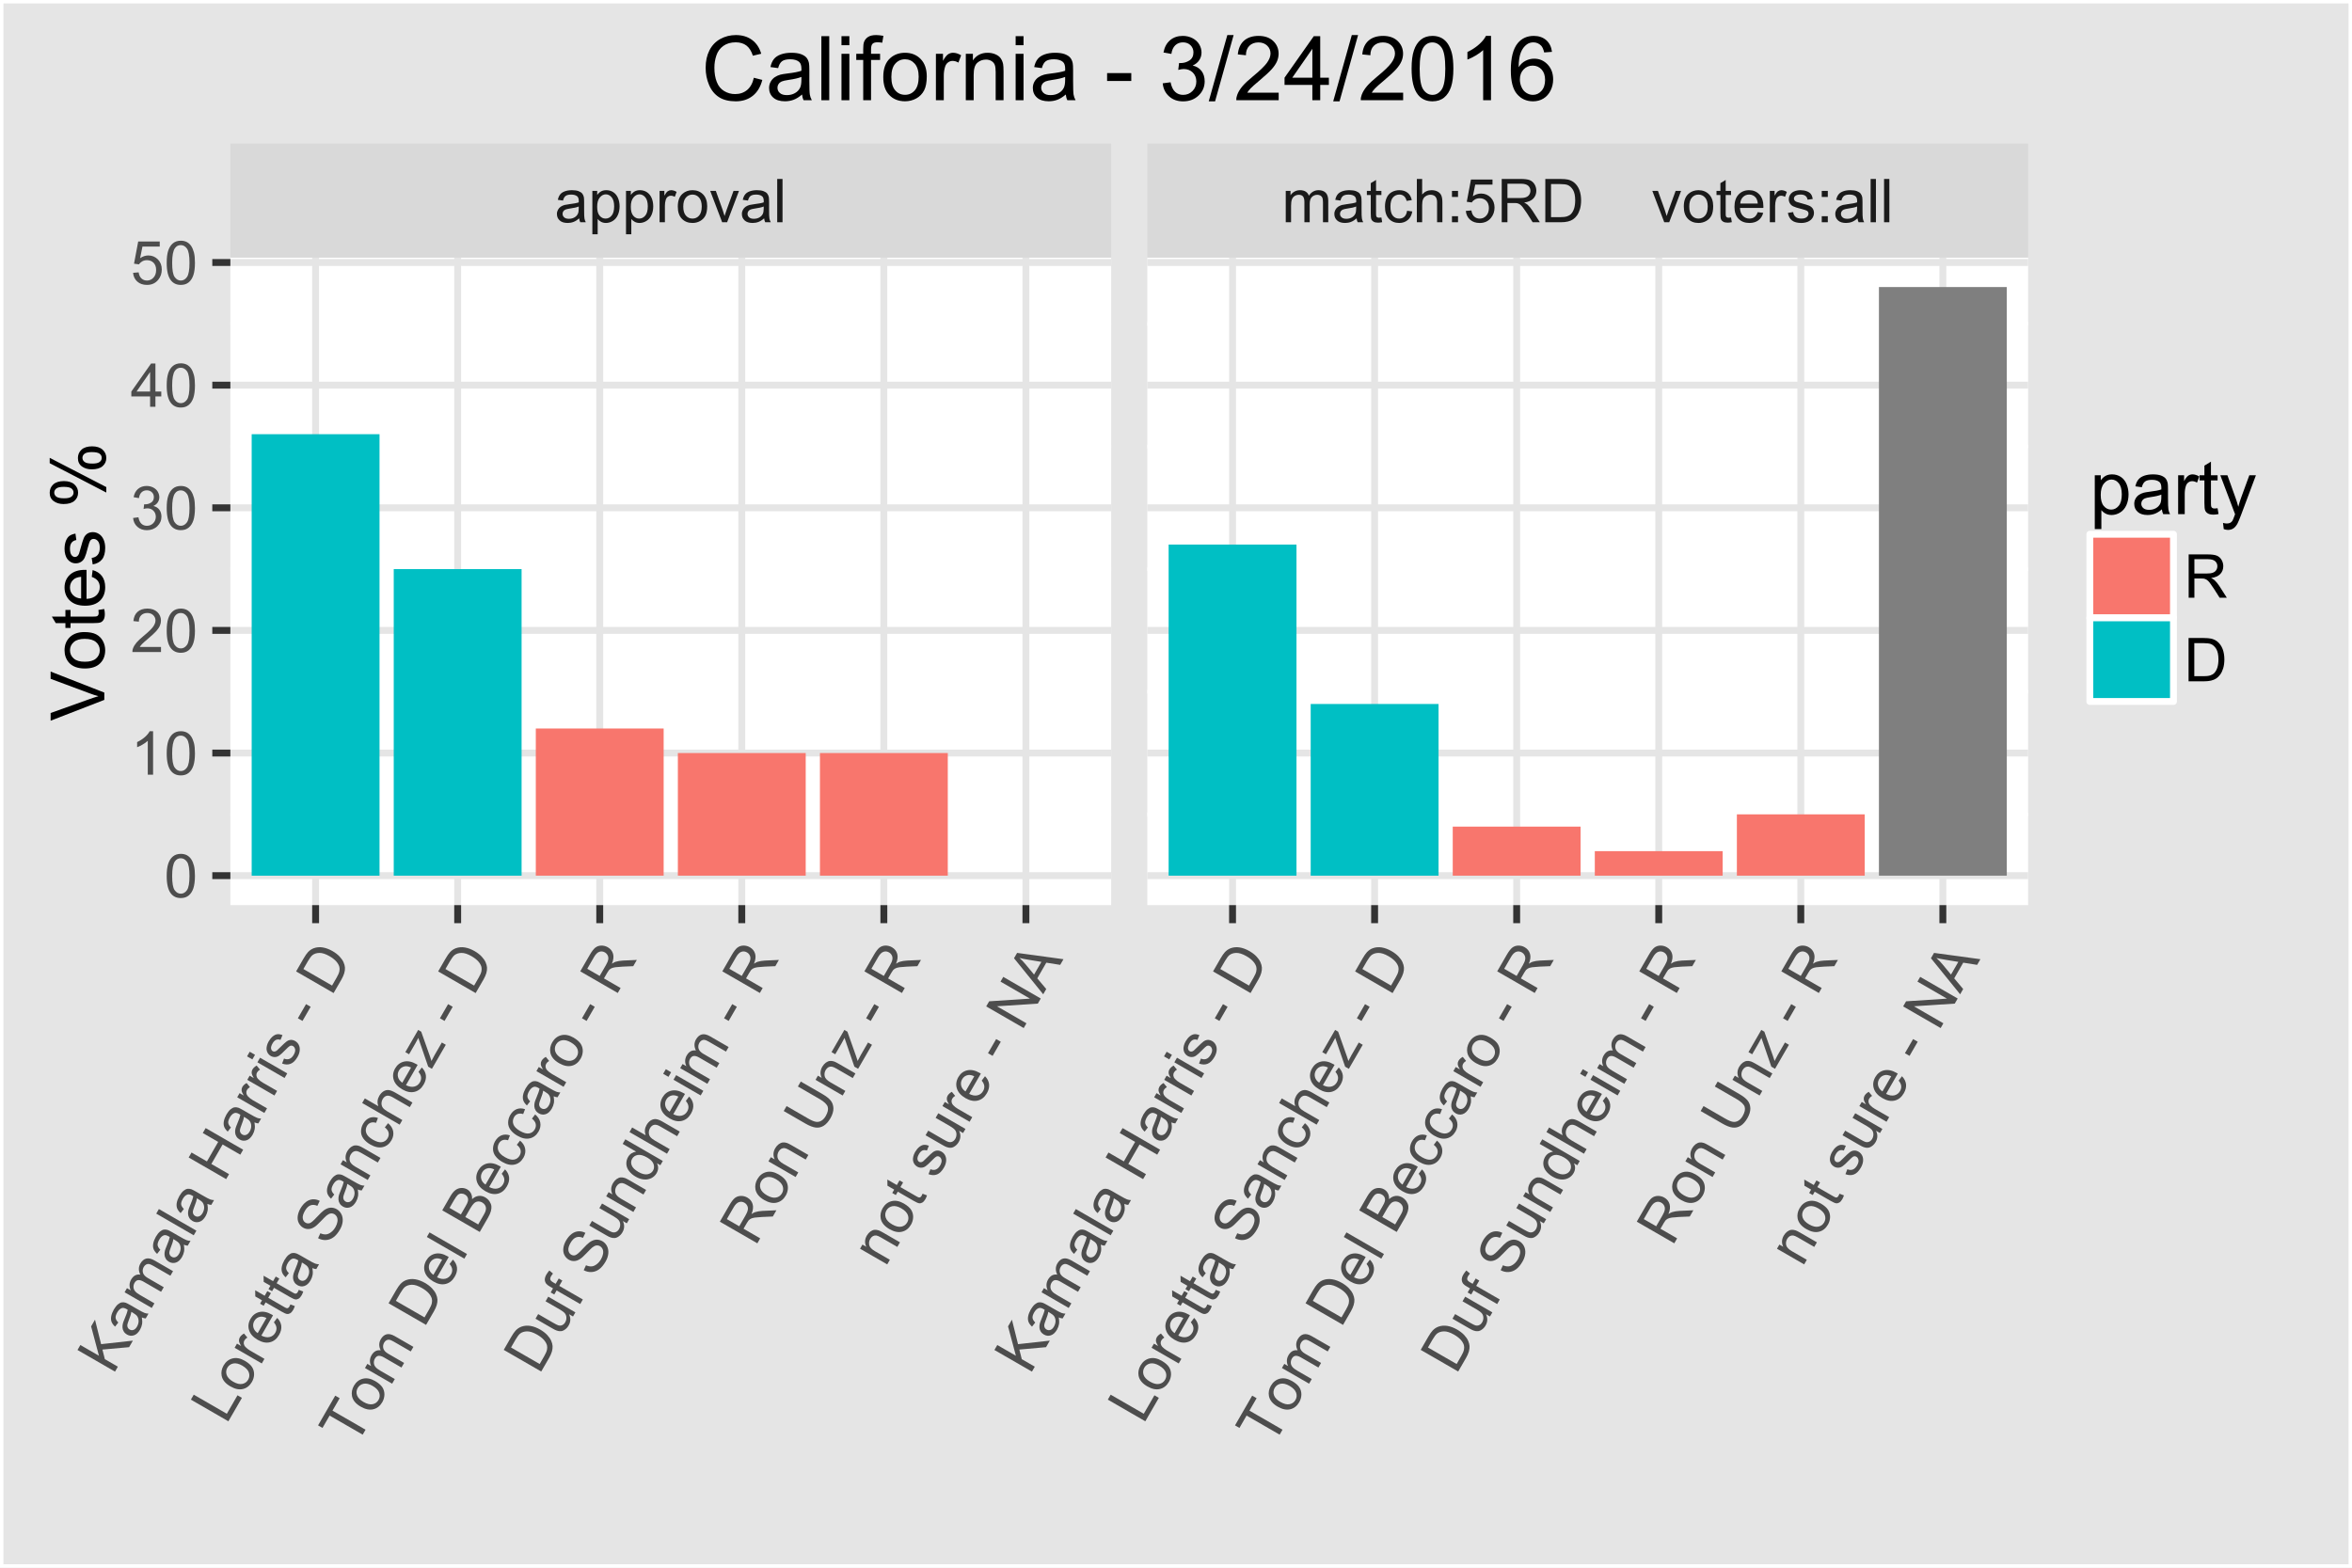 <?xml version="1.0" encoding="UTF-8"?>
<svg xmlns="http://www.w3.org/2000/svg" xmlns:xlink="http://www.w3.org/1999/xlink" width="486pt" height="324pt" viewBox="0 0 486 324" version="1.1">
<defs>
<g>
<symbol overflow="visible" id="glyph0-0">
<path style="stroke:none;" d="M 5.055 -0.801 C 4.645 -0.453 4.254 -0.207 3.879 -0.066 C 3.5 0.078 3.094 0.145 2.668 0.148 C 1.949 0.145 1.402 -0.027 1.023 -0.375 C 0.641 -0.723 0.449 -1.168 0.453 -1.711 C 0.449 -2.023 0.523 -2.312 0.668 -2.578 C 0.812 -2.84 1 -3.051 1.234 -3.211 C 1.465 -3.367 1.73 -3.484 2.027 -3.57 C 2.242 -3.625 2.566 -3.68 3.004 -3.734 C 3.887 -3.836 4.539 -3.965 4.961 -4.113 C 4.965 -4.262 4.969 -4.355 4.969 -4.402 C 4.969 -4.844 4.863 -5.16 4.656 -5.348 C 4.371 -5.594 3.953 -5.719 3.406 -5.719 C 2.883 -5.719 2.5 -5.625 2.258 -5.445 C 2.008 -5.262 1.828 -4.941 1.715 -4.484 L 0.641 -4.633 C 0.734 -5.09 0.895 -5.461 1.121 -5.746 C 1.34 -6.027 1.664 -6.246 2.09 -6.398 C 2.512 -6.551 3.004 -6.625 3.562 -6.629 C 4.117 -6.625 4.566 -6.562 4.914 -6.434 C 5.258 -6.301 5.512 -6.137 5.676 -5.941 C 5.836 -5.742 5.949 -5.492 6.02 -5.195 C 6.051 -5.004 6.07 -4.664 6.074 -4.18 L 6.074 -2.715 C 6.07 -1.691 6.094 -1.047 6.145 -0.777 C 6.188 -0.504 6.281 -0.246 6.422 0 L 5.273 0 C 5.156 -0.227 5.082 -0.492 5.055 -0.801 Z M 4.961 -3.254 C 4.559 -3.086 3.961 -2.949 3.168 -2.84 C 2.715 -2.773 2.395 -2.699 2.211 -2.617 C 2.02 -2.535 1.875 -2.418 1.777 -2.262 C 1.672 -2.105 1.621 -1.93 1.625 -1.738 C 1.621 -1.445 1.734 -1.203 1.957 -1.008 C 2.176 -0.812 2.5 -0.715 2.93 -0.715 C 3.352 -0.715 3.727 -0.805 4.059 -0.992 C 4.387 -1.172 4.629 -1.426 4.785 -1.75 C 4.898 -1.996 4.957 -2.363 4.961 -2.852 Z M 4.961 -3.254 "/>
</symbol>
<symbol overflow="visible" id="glyph0-1">
<path style="stroke:none;" d="M 0.824 2.484 L 0.824 -6.48 L 1.824 -6.48 L 1.824 -5.641 C 2.059 -5.965 2.328 -6.211 2.625 -6.379 C 2.922 -6.543 3.281 -6.625 3.703 -6.629 C 4.258 -6.625 4.746 -6.484 5.168 -6.199 C 5.59 -5.914 5.91 -5.512 6.129 -4.996 C 6.344 -4.477 6.449 -3.906 6.453 -3.289 C 6.449 -2.625 6.332 -2.031 6.094 -1.5 C 5.855 -0.969 5.508 -0.559 5.055 -0.277 C 4.598 0.008 4.121 0.145 3.625 0.148 C 3.258 0.145 2.93 0.07 2.641 -0.082 C 2.348 -0.238 2.109 -0.434 1.922 -0.672 L 1.922 2.484 Z M 1.82 -3.203 C 1.816 -2.367 1.984 -1.75 2.324 -1.355 C 2.66 -0.953 3.07 -0.754 3.551 -0.758 C 4.039 -0.754 4.457 -0.961 4.805 -1.375 C 5.152 -1.785 5.324 -2.426 5.328 -3.297 C 5.324 -4.121 5.156 -4.738 4.816 -5.152 C 4.477 -5.559 4.07 -5.766 3.602 -5.77 C 3.129 -5.766 2.715 -5.547 2.359 -5.113 C 1.996 -4.672 1.816 -4.035 1.82 -3.203 Z M 1.82 -3.203 "/>
</symbol>
<symbol overflow="visible" id="glyph0-2">
<path style="stroke:none;" d="M 0.812 0 L 0.812 -6.48 L 1.801 -6.48 L 1.801 -5.5 C 2.051 -5.957 2.285 -6.258 2.5 -6.406 C 2.711 -6.551 2.945 -6.625 3.203 -6.629 C 3.57 -6.625 3.945 -6.508 4.332 -6.273 L 3.953 -5.254 C 3.684 -5.41 3.414 -5.488 3.148 -5.492 C 2.906 -5.488 2.691 -5.418 2.5 -5.273 C 2.309 -5.129 2.172 -4.93 2.094 -4.676 C 1.969 -4.285 1.91 -3.855 1.91 -3.395 L 1.91 0 Z M 0.812 0 "/>
</symbol>
<symbol overflow="visible" id="glyph0-3">
<path style="stroke:none;" d="M 0.414 -3.242 C 0.41 -4.438 0.742 -5.328 1.414 -5.906 C 1.969 -6.387 2.648 -6.625 3.453 -6.629 C 4.344 -6.625 5.074 -6.332 5.641 -5.75 C 6.203 -5.164 6.484 -4.359 6.488 -3.332 C 6.484 -2.496 6.359 -1.84 6.113 -1.363 C 5.859 -0.883 5.496 -0.512 5.02 -0.25 C 4.539 0.016 4.016 0.145 3.453 0.148 C 2.543 0.145 1.812 -0.141 1.254 -0.723 C 0.691 -1.301 0.41 -2.141 0.414 -3.242 Z M 1.543 -3.242 C 1.539 -2.406 1.723 -1.785 2.086 -1.375 C 2.445 -0.961 2.898 -0.754 3.453 -0.758 C 3.996 -0.754 4.453 -0.961 4.816 -1.379 C 5.176 -1.789 5.355 -2.422 5.359 -3.277 C 5.355 -4.074 5.172 -4.684 4.812 -5.098 C 4.445 -5.512 3.992 -5.719 3.453 -5.719 C 2.898 -5.719 2.445 -5.512 2.086 -5.102 C 1.723 -4.688 1.539 -4.066 1.543 -3.242 Z M 1.543 -3.242 "/>
</symbol>
<symbol overflow="visible" id="glyph0-4">
<path style="stroke:none;" d="M 2.625 0 L 0.16 -6.48 L 1.32 -6.48 L 2.711 -2.602 C 2.859 -2.18 2.996 -1.742 3.125 -1.293 C 3.219 -1.633 3.355 -2.043 3.535 -2.527 L 4.973 -6.48 L 6.102 -6.48 L 3.648 0 Z M 2.625 0 "/>
</symbol>
<symbol overflow="visible" id="glyph0-5">
<path style="stroke:none;" d="M 0.801 0 L 0.801 -8.949 L 1.898 -8.949 L 1.898 0 Z M 0.801 0 "/>
</symbol>
<symbol overflow="visible" id="glyph0-6">
<path style="stroke:none;" d="M 0.824 0 L 0.824 -6.48 L 1.805 -6.48 L 1.805 -5.574 C 2.008 -5.887 2.277 -6.141 2.617 -6.336 C 2.953 -6.527 3.34 -6.625 3.773 -6.629 C 4.25 -6.625 4.641 -6.527 4.953 -6.328 C 5.258 -6.129 5.477 -5.848 5.602 -5.492 C 6.113 -6.246 6.781 -6.625 7.605 -6.629 C 8.246 -6.625 8.738 -6.449 9.086 -6.094 C 9.43 -5.734 9.602 -5.184 9.605 -4.449 L 9.605 0 L 8.516 0 L 8.516 -4.082 C 8.512 -4.52 8.477 -4.836 8.406 -5.031 C 8.332 -5.223 8.203 -5.379 8.02 -5.496 C 7.828 -5.613 7.609 -5.672 7.359 -5.676 C 6.902 -5.672 6.523 -5.52 6.223 -5.219 C 5.922 -4.914 5.77 -4.43 5.773 -3.766 L 5.773 0 L 4.676 0 L 4.676 -4.211 C 4.676 -4.699 4.586 -5.066 4.406 -5.309 C 4.227 -5.551 3.934 -5.672 3.527 -5.676 C 3.215 -5.672 2.926 -5.59 2.668 -5.43 C 2.402 -5.266 2.215 -5.027 2.098 -4.719 C 1.98 -4.402 1.922 -3.953 1.922 -3.363 L 1.922 0 Z M 0.824 0 "/>
</symbol>
<symbol overflow="visible" id="glyph0-7">
<path style="stroke:none;" d="M 3.223 -0.984 L 3.383 -0.012 C 3.07 0.051 2.793 0.082 2.551 0.086 C 2.148 0.082 1.84 0.023 1.621 -0.102 C 1.398 -0.227 1.242 -0.395 1.156 -0.602 C 1.062 -0.805 1.02 -1.238 1.023 -1.898 L 1.023 -5.629 L 0.219 -5.629 L 0.219 -6.48 L 1.023 -6.48 L 1.023 -8.086 L 2.117 -8.746 L 2.117 -6.48 L 3.223 -6.48 L 3.223 -5.629 L 2.117 -5.629 L 2.117 -1.836 C 2.113 -1.52 2.133 -1.32 2.176 -1.23 C 2.211 -1.141 2.273 -1.07 2.363 -1.02 C 2.449 -0.965 2.578 -0.938 2.742 -0.941 C 2.859 -0.938 3.02 -0.953 3.223 -0.984 Z M 3.223 -0.984 "/>
</symbol>
<symbol overflow="visible" id="glyph0-8">
<path style="stroke:none;" d="M 5.055 -2.375 L 6.133 -2.234 C 6.012 -1.484 5.711 -0.902 5.227 -0.484 C 4.742 -0.062 4.145 0.145 3.438 0.148 C 2.547 0.145 1.832 -0.141 1.297 -0.723 C 0.754 -1.301 0.484 -2.133 0.488 -3.215 C 0.484 -3.914 0.602 -4.527 0.836 -5.051 C 1.066 -5.574 1.418 -5.969 1.895 -6.234 C 2.363 -6.496 2.879 -6.625 3.441 -6.629 C 4.145 -6.625 4.723 -6.449 5.168 -6.094 C 5.613 -5.734 5.898 -5.227 6.031 -4.578 L 4.961 -4.414 C 4.855 -4.844 4.676 -5.172 4.422 -5.395 C 4.16 -5.613 3.848 -5.723 3.484 -5.727 C 2.93 -5.723 2.48 -5.523 2.137 -5.129 C 1.789 -4.73 1.617 -4.105 1.617 -3.246 C 1.617 -2.375 1.781 -1.742 2.117 -1.348 C 2.445 -0.953 2.883 -0.754 3.426 -0.758 C 3.852 -0.754 4.211 -0.887 4.504 -1.152 C 4.789 -1.414 4.973 -1.82 5.055 -2.375 Z M 5.055 -2.375 "/>
</symbol>
<symbol overflow="visible" id="glyph0-9">
<path style="stroke:none;" d="M 0.824 0 L 0.824 -8.949 L 1.922 -8.949 L 1.922 -5.738 C 2.434 -6.328 3.078 -6.625 3.863 -6.629 C 4.34 -6.625 4.758 -6.531 5.113 -6.344 C 5.465 -6.152 5.719 -5.891 5.871 -5.559 C 6.023 -5.223 6.098 -4.738 6.102 -4.109 L 6.102 0 L 5.004 0 L 5.004 -4.109 C 5.004 -4.652 4.883 -5.051 4.645 -5.305 C 4.406 -5.555 4.07 -5.684 3.637 -5.684 C 3.309 -5.684 3.004 -5.598 2.719 -5.43 C 2.43 -5.258 2.223 -5.027 2.105 -4.742 C 1.98 -4.449 1.922 -4.051 1.922 -3.547 L 1.922 0 Z M 0.824 0 "/>
</symbol>
<symbol overflow="visible" id="glyph0-10">
<path style="stroke:none;" d="M 1.129 -5.23 L 1.129 -6.48 L 2.379 -6.48 L 2.379 -5.23 Z M 1.129 0 L 1.129 -1.25 L 2.379 -1.25 L 2.379 0 Z M 1.129 0 "/>
</symbol>
<symbol overflow="visible" id="glyph0-11">
<path style="stroke:none;" d="M 0.52 -2.344 L 1.672 -2.441 C 1.754 -1.875 1.953 -1.453 2.266 -1.172 C 2.574 -0.891 2.949 -0.75 3.395 -0.75 C 3.918 -0.75 4.367 -0.949 4.734 -1.348 C 5.102 -1.746 5.285 -2.273 5.285 -2.938 C 5.285 -3.559 5.109 -4.055 4.758 -4.418 C 4.406 -4.777 3.945 -4.957 3.375 -4.961 C 3.02 -4.957 2.699 -4.875 2.414 -4.719 C 2.129 -4.555 1.906 -4.348 1.746 -4.094 L 0.715 -4.23 L 1.582 -8.824 L 6.031 -8.824 L 6.031 -7.777 L 2.461 -7.777 L 1.977 -5.371 C 2.508 -5.742 3.074 -5.93 3.668 -5.934 C 4.449 -5.93 5.105 -5.66 5.645 -5.121 C 6.18 -4.578 6.449 -3.883 6.453 -3.035 C 6.449 -2.223 6.215 -1.52 5.742 -0.934 C 5.168 -0.207 4.383 0.152 3.395 0.152 C 2.574 0.152 1.91 -0.074 1.398 -0.531 C 0.883 -0.984 0.59 -1.59 0.52 -2.344 Z M 0.52 -2.344 "/>
</symbol>
<symbol overflow="visible" id="glyph0-12">
<path style="stroke:none;" d="M 0.984 0 L 0.984 -8.949 L 4.949 -8.949 C 5.742 -8.945 6.348 -8.867 6.766 -8.707 C 7.18 -8.543 7.512 -8.258 7.762 -7.855 C 8.008 -7.445 8.133 -6.996 8.137 -6.508 C 8.133 -5.871 7.926 -5.336 7.52 -4.902 C 7.105 -4.465 6.473 -4.188 5.617 -4.07 C 5.926 -3.918 6.164 -3.77 6.328 -3.625 C 6.672 -3.305 7 -2.906 7.312 -2.434 L 8.867 0 L 7.379 0 L 6.195 -1.863 C 5.844 -2.398 5.559 -2.809 5.34 -3.094 C 5.113 -3.379 4.914 -3.578 4.738 -3.691 C 4.559 -3.805 4.379 -3.883 4.199 -3.93 C 4.062 -3.957 3.844 -3.973 3.539 -3.973 L 2.168 -3.973 L 2.168 0 Z M 2.168 -5 L 4.711 -5 C 5.25 -4.996 5.672 -5.055 5.98 -5.168 C 6.281 -5.277 6.512 -5.453 6.676 -5.703 C 6.832 -5.945 6.914 -6.215 6.914 -6.508 C 6.914 -6.926 6.758 -7.273 6.453 -7.551 C 6.141 -7.82 5.656 -7.957 5 -7.961 L 2.168 -7.961 Z M 2.168 -5 "/>
</symbol>
<symbol overflow="visible" id="glyph0-13">
<path style="stroke:none;" d="M 0.965 0 L 0.965 -8.949 L 4.047 -8.949 C 4.738 -8.945 5.27 -8.902 5.641 -8.82 C 6.152 -8.695 6.59 -8.484 6.953 -8.18 C 7.422 -7.781 7.773 -7.27 8.012 -6.648 C 8.242 -6.027 8.359 -5.32 8.363 -4.523 C 8.359 -3.844 8.281 -3.238 8.125 -2.715 C 7.965 -2.188 7.762 -1.754 7.512 -1.414 C 7.262 -1.066 6.988 -0.797 6.699 -0.602 C 6.402 -0.402 6.047 -0.254 5.629 -0.152 C 5.211 -0.051 4.73 0 4.191 0 Z M 2.148 -1.055 L 4.059 -1.055 C 4.648 -1.055 5.109 -1.109 5.445 -1.219 C 5.777 -1.328 6.047 -1.48 6.25 -1.684 C 6.527 -1.961 6.746 -2.34 6.906 -2.816 C 7.059 -3.289 7.137 -3.863 7.141 -4.539 C 7.137 -5.473 6.984 -6.191 6.68 -6.699 C 6.371 -7.199 5.996 -7.535 5.559 -7.707 C 5.242 -7.824 4.73 -7.887 4.027 -7.891 L 2.148 -7.891 Z M 2.148 -1.055 "/>
</symbol>
<symbol overflow="visible" id="glyph0-14">
<path style="stroke:none;" d=""/>
</symbol>
<symbol overflow="visible" id="glyph0-15">
<path style="stroke:none;" d="M 5.262 -2.086 L 6.398 -1.945 C 6.219 -1.281 5.887 -0.766 5.402 -0.402 C 4.918 -0.035 4.297 0.145 3.547 0.148 C 2.594 0.145 1.844 -0.145 1.289 -0.727 C 0.734 -1.312 0.457 -2.133 0.457 -3.188 C 0.457 -4.273 0.734 -5.117 1.297 -5.723 C 1.855 -6.324 2.586 -6.625 3.484 -6.629 C 4.348 -6.625 5.055 -6.332 5.609 -5.742 C 6.156 -5.152 6.434 -4.32 6.434 -3.254 C 6.434 -3.184 6.43 -3.086 6.426 -2.961 L 1.594 -2.961 C 1.633 -2.242 1.832 -1.699 2.195 -1.324 C 2.559 -0.945 3.012 -0.754 3.551 -0.758 C 3.953 -0.754 4.297 -0.859 4.582 -1.074 C 4.867 -1.281 5.094 -1.621 5.262 -2.086 Z M 1.652 -3.863 L 5.273 -3.863 C 5.223 -4.402 5.082 -4.812 4.859 -5.09 C 4.504 -5.512 4.051 -5.723 3.496 -5.727 C 2.992 -5.723 2.57 -5.555 2.227 -5.219 C 1.883 -4.879 1.691 -4.426 1.652 -3.863 Z M 1.652 -3.863 "/>
</symbol>
<symbol overflow="visible" id="glyph0-16">
<path style="stroke:none;" d="M 0.383 -1.934 L 1.473 -2.105 C 1.527 -1.668 1.699 -1.336 1.98 -1.105 C 2.258 -0.871 2.645 -0.754 3.148 -0.758 C 3.648 -0.754 4.023 -0.859 4.273 -1.066 C 4.516 -1.27 4.641 -1.508 4.641 -1.789 C 4.641 -2.031 4.531 -2.227 4.316 -2.375 C 4.164 -2.469 3.789 -2.594 3.191 -2.746 C 2.383 -2.945 1.824 -3.121 1.516 -3.273 C 1.203 -3.418 0.969 -3.625 0.809 -3.891 C 0.645 -4.152 0.562 -4.441 0.566 -4.762 C 0.562 -5.047 0.629 -5.312 0.766 -5.562 C 0.895 -5.805 1.074 -6.012 1.305 -6.176 C 1.473 -6.301 1.707 -6.406 2.004 -6.496 C 2.301 -6.582 2.617 -6.625 2.953 -6.629 C 3.461 -6.625 3.906 -6.551 4.293 -6.406 C 4.676 -6.258 4.961 -6.062 5.145 -5.812 C 5.328 -5.562 5.453 -5.227 5.523 -4.809 L 4.449 -4.664 C 4.395 -4.996 4.254 -5.254 4.023 -5.445 C 3.789 -5.629 3.461 -5.723 3.035 -5.727 C 2.527 -5.723 2.164 -5.641 1.953 -5.477 C 1.734 -5.309 1.629 -5.113 1.629 -4.891 C 1.629 -4.746 1.672 -4.617 1.766 -4.504 C 1.852 -4.383 1.992 -4.285 2.184 -4.211 C 2.293 -4.168 2.617 -4.074 3.156 -3.93 C 3.93 -3.723 4.473 -3.555 4.781 -3.422 C 5.086 -3.289 5.324 -3.094 5.504 -2.844 C 5.676 -2.586 5.766 -2.273 5.77 -1.906 C 5.766 -1.535 5.656 -1.191 5.445 -0.867 C 5.227 -0.543 4.918 -0.293 4.52 -0.117 C 4.113 0.059 3.66 0.145 3.156 0.148 C 2.309 0.145 1.664 -0.027 1.227 -0.375 C 0.781 -0.727 0.5 -1.246 0.383 -1.934 Z M 0.383 -1.934 "/>
</symbol>
<symbol overflow="visible" id="glyph0-17">
<path style="stroke:none;" d="M 0.52 -4.414 C 0.516 -5.469 0.625 -6.32 0.844 -6.965 C 1.062 -7.609 1.387 -8.105 1.816 -8.457 C 2.246 -8.805 2.785 -8.98 3.438 -8.984 C 3.914 -8.98 4.336 -8.887 4.699 -8.695 C 5.059 -8.5 5.355 -8.219 5.594 -7.859 C 5.828 -7.492 6.016 -7.051 6.152 -6.527 C 6.285 -6.004 6.352 -5.297 6.355 -4.414 C 6.352 -3.359 6.242 -2.512 6.031 -1.871 C 5.812 -1.223 5.492 -0.727 5.062 -0.375 C 4.633 -0.023 4.09 0.152 3.438 0.152 C 2.57 0.152 1.891 -0.156 1.402 -0.773 C 0.809 -1.516 0.516 -2.727 0.52 -4.414 Z M 1.648 -4.414 C 1.645 -2.941 1.816 -1.965 2.164 -1.48 C 2.504 -0.992 2.93 -0.75 3.438 -0.75 C 3.938 -0.75 4.359 -0.992 4.707 -1.48 C 5.051 -1.969 5.227 -2.945 5.227 -4.414 C 5.227 -5.883 5.051 -6.863 4.707 -7.348 C 4.359 -7.832 3.934 -8.074 3.426 -8.074 C 2.918 -8.074 2.516 -7.859 2.215 -7.434 C 1.836 -6.887 1.645 -5.879 1.648 -4.414 Z M 1.648 -4.414 "/>
</symbol>
<symbol overflow="visible" id="glyph0-18">
<path style="stroke:none;" d="M 4.656 0 L 3.559 0 L 3.559 -7 C 3.289 -6.746 2.941 -6.492 2.516 -6.242 C 2.086 -5.988 1.703 -5.801 1.359 -5.676 L 1.359 -6.738 C 1.973 -7.027 2.508 -7.375 2.973 -7.789 C 3.43 -8.195 3.758 -8.594 3.949 -8.984 L 4.656 -8.984 Z M 4.656 0 "/>
</symbol>
<symbol overflow="visible" id="glyph0-19">
<path style="stroke:none;" d="M 6.293 -1.055 L 6.293 0 L 0.379 0 C 0.367 -0.266 0.41 -0.52 0.508 -0.762 C 0.656 -1.164 0.898 -1.559 1.23 -1.953 C 1.559 -2.34 2.035 -2.793 2.668 -3.309 C 3.637 -4.102 4.293 -4.734 4.637 -5.203 C 4.977 -5.668 5.148 -6.105 5.152 -6.523 C 5.148 -6.957 4.992 -7.324 4.684 -7.625 C 4.371 -7.922 3.969 -8.074 3.469 -8.074 C 2.938 -8.074 2.512 -7.914 2.195 -7.598 C 1.879 -7.277 1.719 -6.84 1.715 -6.281 L 0.586 -6.398 C 0.664 -7.238 0.953 -7.879 1.457 -8.32 C 1.961 -8.762 2.641 -8.98 3.492 -8.984 C 4.348 -8.98 5.023 -8.742 5.527 -8.27 C 6.027 -7.789 6.281 -7.199 6.281 -6.5 C 6.281 -6.141 6.207 -5.789 6.059 -5.445 C 5.91 -5.094 5.664 -4.73 5.328 -4.352 C 4.984 -3.965 4.422 -3.441 3.637 -2.777 C 2.977 -2.223 2.555 -1.844 2.367 -1.648 C 2.18 -1.449 2.023 -1.254 1.906 -1.055 Z M 6.293 -1.055 "/>
</symbol>
<symbol overflow="visible" id="glyph0-20">
<path style="stroke:none;" d="M 0.523 -2.363 L 1.625 -2.508 C 1.746 -1.883 1.961 -1.434 2.266 -1.16 C 2.566 -0.887 2.938 -0.75 3.375 -0.75 C 3.891 -0.75 4.324 -0.926 4.684 -1.285 C 5.035 -1.641 5.215 -2.086 5.219 -2.617 C 5.215 -3.121 5.051 -3.539 4.723 -3.867 C 4.395 -4.195 3.977 -4.359 3.469 -4.359 C 3.258 -4.359 2.996 -4.316 2.691 -4.234 L 2.812 -5.199 C 2.883 -5.188 2.941 -5.184 2.992 -5.188 C 3.457 -5.184 3.879 -5.309 4.254 -5.555 C 4.629 -5.797 4.816 -6.172 4.816 -6.684 C 4.816 -7.086 4.68 -7.418 4.406 -7.684 C 4.133 -7.945 3.781 -8.078 3.352 -8.082 C 2.922 -8.078 2.562 -7.945 2.281 -7.676 C 1.992 -7.406 1.812 -7.004 1.734 -6.469 L 0.633 -6.664 C 0.766 -7.398 1.07 -7.969 1.551 -8.375 C 2.023 -8.777 2.617 -8.98 3.328 -8.984 C 3.812 -8.98 4.262 -8.875 4.676 -8.668 C 5.086 -8.457 5.398 -8.172 5.617 -7.812 C 5.832 -7.445 5.941 -7.062 5.945 -6.66 C 5.941 -6.27 5.836 -5.918 5.633 -5.602 C 5.422 -5.281 5.117 -5.027 4.711 -4.848 C 5.238 -4.723 5.648 -4.469 5.941 -4.086 C 6.234 -3.695 6.379 -3.215 6.383 -2.645 C 6.379 -1.859 6.094 -1.199 5.527 -0.656 C 4.957 -0.113 4.238 0.156 3.367 0.16 C 2.582 0.156 1.93 -0.074 1.41 -0.543 C 0.891 -1.008 0.594 -1.613 0.523 -2.363 Z M 0.523 -2.363 "/>
</symbol>
<symbol overflow="visible" id="glyph0-21">
<path style="stroke:none;" d="M 4.039 0 L 4.039 -2.141 L 0.16 -2.141 L 0.16 -3.148 L 4.242 -8.949 L 5.141 -8.949 L 5.141 -3.148 L 6.348 -3.148 L 6.348 -2.141 L 5.141 -2.141 L 5.141 0 Z M 4.039 -3.148 L 4.039 -7.184 L 1.238 -3.148 Z M 4.039 -3.148 "/>
</symbol>
<symbol overflow="visible" id="glyph1-0">
<path style="stroke:none;" d="M 0.457 -0.793 L -7.293 -5.266 L -6.699 -6.293 L -2.855 -4.074 L -4.477 -10.141 L -3.676 -11.531 L -2.41 -6.469 L 4.156 -7.199 L 3.375 -5.848 L -2.141 -5.352 L -1.637 -3.367 L 1.051 -1.816 Z M 0.457 -0.793 "/>
</symbol>
<symbol overflow="visible" id="glyph1-1">
<path style="stroke:none;" d="M 1.836 -4.777 C 1.93 -4.246 1.945 -3.785 1.883 -3.391 C 1.812 -2.992 1.672 -2.609 1.461 -2.238 C 1.102 -1.621 0.68 -1.23 0.188 -1.074 C -0.305 -0.914 -0.785 -0.973 -1.254 -1.246 C -1.527 -1.402 -1.742 -1.609 -1.898 -1.867 C -2.055 -2.121 -2.141 -2.391 -2.16 -2.676 C -2.18 -2.953 -2.152 -3.242 -2.078 -3.539 C -2.02 -3.754 -1.906 -4.062 -1.734 -4.469 C -1.383 -5.285 -1.164 -5.914 -1.082 -6.355 C -1.207 -6.43 -1.289 -6.48 -1.328 -6.504 C -1.715 -6.727 -2.039 -6.793 -2.301 -6.707 C -2.656 -6.586 -2.973 -6.285 -3.25 -5.809 C -3.504 -5.355 -3.617 -4.98 -3.586 -4.68 C -3.551 -4.375 -3.363 -4.059 -3.027 -3.727 L -3.691 -2.871 C -4.039 -3.184 -4.277 -3.508 -4.414 -3.844 C -4.543 -4.18 -4.57 -4.566 -4.492 -5.012 C -4.41 -5.449 -4.23 -5.914 -3.957 -6.402 C -3.676 -6.879 -3.395 -7.234 -3.113 -7.473 C -2.824 -7.703 -2.559 -7.844 -2.309 -7.887 C -2.055 -7.926 -1.781 -7.898 -1.488 -7.809 C -1.309 -7.742 -1.008 -7.59 -0.586 -7.352 L 0.684 -6.617 C 1.566 -6.102 2.137 -5.801 2.398 -5.707 C 2.652 -5.613 2.926 -5.562 3.211 -5.562 L 2.637 -4.566 C 2.379 -4.578 2.109 -4.648 1.836 -4.777 Z M -0.336 -5.926 C -0.391 -5.496 -0.57 -4.91 -0.875 -4.164 C -1.039 -3.738 -1.137 -3.426 -1.164 -3.223 C -1.184 -3.02 -1.152 -2.832 -1.07 -2.668 C -0.98 -2.496 -0.855 -2.367 -0.695 -2.277 C -0.438 -2.125 -0.172 -2.098 0.105 -2.195 C 0.387 -2.289 0.633 -2.523 0.848 -2.895 C 1.055 -3.262 1.16 -3.633 1.168 -4.012 C 1.168 -4.387 1.07 -4.723 0.875 -5.02 C 0.715 -5.242 0.43 -5.477 0.012 -5.723 Z M -0.336 -5.926 "/>
</symbol>
<symbol overflow="visible" id="glyph1-2">
<path style="stroke:none;" d="M 0.41 -0.715 L -5.203 -3.953 L -4.711 -4.805 L -3.922 -4.352 C -4.094 -4.684 -4.18 -5.043 -4.18 -5.434 C -4.176 -5.82 -4.07 -6.203 -3.855 -6.582 C -3.613 -6.992 -3.328 -7.285 -3.004 -7.453 C -2.676 -7.617 -2.328 -7.664 -1.957 -7.598 C -2.355 -8.418 -2.348 -9.184 -1.938 -9.898 C -1.613 -10.453 -1.211 -10.793 -0.734 -10.918 C -0.25 -11.035 0.309 -10.91 0.949 -10.543 L 4.805 -8.32 L 4.258 -7.375 L 0.723 -9.414 C 0.336 -9.633 0.047 -9.762 -0.152 -9.797 C -0.355 -9.832 -0.555 -9.797 -0.75 -9.695 C -0.945 -9.59 -1.105 -9.43 -1.234 -9.211 C -1.461 -8.816 -1.52 -8.41 -1.41 -8 C -1.297 -7.586 -0.953 -7.215 -0.375 -6.883 L 2.887 -5 L 2.336 -4.051 L -1.309 -6.156 C -1.73 -6.395 -2.094 -6.5 -2.395 -6.469 C -2.695 -6.438 -2.949 -6.246 -3.152 -5.895 C -3.305 -5.625 -3.375 -5.336 -3.367 -5.027 C -3.355 -4.719 -3.246 -4.434 -3.035 -4.176 C -2.824 -3.914 -2.461 -3.637 -1.949 -3.348 L 0.961 -1.664 Z M 0.41 -0.715 "/>
</symbol>
<symbol overflow="visible" id="glyph1-3">
<path style="stroke:none;" d="M 0.398 -0.691 L -7.348 -5.168 L -6.801 -6.117 L 0.949 -1.645 Z M 0.398 -0.691 "/>
</symbol>
<symbol overflow="visible" id="glyph1-4">
<path style="stroke:none;" d=""/>
</symbol>
<symbol overflow="visible" id="glyph1-5">
<path style="stroke:none;" d="M 0.5 -0.867 L -7.25 -5.34 L -6.656 -6.367 L -3.473 -4.527 L -1.148 -8.559 L -4.332 -10.395 L -3.738 -11.418 L 4.012 -6.945 L 3.418 -5.922 L -0.234 -8.027 L -2.559 -4 L 1.094 -1.891 Z M 0.5 -0.867 "/>
</symbol>
<symbol overflow="visible" id="glyph1-6">
<path style="stroke:none;" d="M 0.406 -0.703 L -5.207 -3.945 L -4.715 -4.801 L -3.863 -4.309 C -4.129 -4.754 -4.277 -5.109 -4.301 -5.367 C -4.32 -5.625 -4.266 -5.863 -4.137 -6.09 C -3.949 -6.406 -3.656 -6.676 -3.266 -6.891 L -2.574 -6.055 C -2.84 -5.898 -3.043 -5.707 -3.184 -5.473 C -3.301 -5.266 -3.348 -5.043 -3.316 -4.805 C -3.285 -4.566 -3.18 -4.348 -3.004 -4.152 C -2.723 -3.848 -2.383 -3.582 -1.984 -3.352 L 0.957 -1.656 Z M 0.406 -0.703 "/>
</symbol>
<symbol overflow="visible" id="glyph1-7">
<path style="stroke:none;" d="M -6.238 -4.562 L -7.332 -5.191 L -6.785 -6.145 L -5.691 -5.512 Z M 0.414 -0.719 L -5.199 -3.961 L -4.648 -4.91 L 0.965 -1.672 Z M 0.414 -0.719 "/>
</symbol>
<symbol overflow="visible" id="glyph1-8">
<path style="stroke:none;" d="M -1.484 -1.301 L -1.09 -2.328 C -0.68 -2.156 -0.309 -2.137 0.031 -2.266 C 0.367 -2.391 0.664 -2.672 0.918 -3.105 C 1.168 -3.543 1.266 -3.918 1.211 -4.23 C 1.152 -4.543 1.004 -4.77 0.77 -4.91 C 0.551 -5.035 0.328 -5.039 0.102 -4.926 C -0.059 -4.84 -0.348 -4.578 -0.781 -4.137 C -1.359 -3.539 -1.793 -3.141 -2.078 -2.949 C -2.359 -2.75 -2.656 -2.648 -2.965 -2.645 C -3.27 -2.633 -3.559 -2.711 -3.84 -2.871 C -4.086 -3.016 -4.285 -3.207 -4.434 -3.445 C -4.578 -3.68 -4.664 -3.938 -4.695 -4.219 C -4.715 -4.43 -4.691 -4.684 -4.621 -4.984 C -4.547 -5.281 -4.426 -5.578 -4.262 -5.871 C -4.004 -6.312 -3.719 -6.66 -3.402 -6.922 C -3.082 -7.18 -2.77 -7.328 -2.461 -7.363 C -2.152 -7.395 -1.797 -7.336 -1.402 -7.188 L -1.812 -6.184 C -2.125 -6.305 -2.422 -6.312 -2.703 -6.207 C -2.977 -6.094 -3.223 -5.855 -3.441 -5.488 C -3.691 -5.051 -3.801 -4.699 -3.766 -4.43 C -3.727 -4.156 -3.609 -3.965 -3.418 -3.855 C -3.293 -3.785 -3.16 -3.758 -3.02 -3.781 C -2.867 -3.797 -2.715 -3.871 -2.555 -3.996 C -2.461 -4.07 -2.219 -4.305 -1.828 -4.699 C -1.258 -5.266 -0.836 -5.648 -0.57 -5.852 C -0.297 -6.051 -0.016 -6.164 0.289 -6.188 C 0.594 -6.211 0.91 -6.129 1.234 -5.945 C 1.551 -5.762 1.797 -5.496 1.969 -5.152 C 2.141 -4.801 2.203 -4.41 2.156 -3.977 C 2.109 -3.535 1.957 -3.098 1.703 -2.66 C 1.281 -1.93 0.809 -1.461 0.285 -1.254 C -0.238 -1.043 -0.824 -1.059 -1.484 -1.301 Z M -1.484 -1.301 "/>
</symbol>
<symbol overflow="visible" id="glyph1-9">
<path style="stroke:none;" d="M -2.129 -1.688 L -3.086 -2.238 L -1.398 -5.16 L -0.441 -4.609 Z M -2.129 -1.688 "/>
</symbol>
<symbol overflow="visible" id="glyph1-10">
<path style="stroke:none;" d="M 0.48 -0.836 L -7.266 -5.309 L -5.727 -7.977 C -5.375 -8.578 -5.074 -9.02 -4.816 -9.293 C -4.457 -9.676 -4.051 -9.945 -3.605 -10.109 C -3.02 -10.316 -2.402 -10.367 -1.754 -10.262 C -1.098 -10.152 -0.43 -9.902 0.266 -9.504 C 0.852 -9.16 1.336 -8.789 1.711 -8.391 C 2.086 -7.992 2.359 -7.598 2.531 -7.211 C 2.703 -6.824 2.801 -6.453 2.828 -6.102 C 2.848 -5.742 2.801 -5.359 2.684 -4.953 C 2.562 -4.539 2.367 -4.102 2.098 -3.633 Z M 0.16 -2.387 L 1.113 -4.043 C 1.41 -4.551 1.594 -4.977 1.668 -5.328 C 1.738 -5.672 1.738 -5.98 1.668 -6.254 C 1.562 -6.637 1.344 -7.016 1.012 -7.391 C 0.68 -7.758 0.223 -8.113 -0.363 -8.453 C -1.172 -8.918 -1.871 -9.145 -2.461 -9.133 C -3.047 -9.117 -3.523 -8.961 -3.895 -8.668 C -4.156 -8.449 -4.465 -8.039 -4.82 -7.434 L -5.762 -5.805 Z M 0.16 -2.387 "/>
</symbol>
<symbol overflow="visible" id="glyph1-11">
<path style="stroke:none;" d="M 0.457 -0.793 L -7.293 -5.266 L -6.699 -6.293 L 0.137 -2.348 L 2.34 -6.164 L 3.254 -5.633 Z M 0.457 -0.793 "/>
</symbol>
<symbol overflow="visible" id="glyph1-12">
<path style="stroke:none;" d="M -2.598 -1.98 C -3.637 -2.578 -4.242 -3.309 -4.41 -4.18 C -4.543 -4.898 -4.41 -5.609 -4.012 -6.305 C -3.562 -7.078 -2.945 -7.562 -2.16 -7.762 C -1.371 -7.957 -0.535 -7.797 0.359 -7.285 C 1.078 -6.863 1.586 -6.43 1.875 -5.977 C 2.164 -5.52 2.301 -5.016 2.293 -4.473 C 2.277 -3.922 2.133 -3.406 1.855 -2.918 C 1.398 -2.129 0.781 -1.637 0 -1.449 C -0.781 -1.254 -1.645 -1.434 -2.598 -1.98 Z M -2.035 -2.957 C -1.312 -2.539 -0.684 -2.387 -0.148 -2.496 C 0.391 -2.602 0.793 -2.891 1.07 -3.371 C 1.34 -3.84 1.387 -4.336 1.211 -4.859 C 1.031 -5.375 0.578 -5.852 -0.16 -6.281 C -0.848 -6.68 -1.465 -6.824 -2.008 -6.719 C -2.547 -6.605 -2.953 -6.316 -3.227 -5.852 C -3.496 -5.371 -3.547 -4.875 -3.375 -4.359 C -3.199 -3.84 -2.75 -3.371 -2.035 -2.957 Z M -2.035 -2.957 "/>
</symbol>
<symbol overflow="visible" id="glyph1-13">
<path style="stroke:none;" d="M 0.824 -5.602 L 1.512 -6.512 C 1.996 -6.02 2.273 -5.477 2.352 -4.879 C 2.422 -4.273 2.273 -3.645 1.898 -2.996 C 1.422 -2.172 0.793 -1.668 0.012 -1.48 C -0.77 -1.289 -1.617 -1.457 -2.531 -1.988 C -3.473 -2.531 -4.062 -3.199 -4.305 -3.988 C -4.543 -4.773 -4.441 -5.555 -3.996 -6.332 C -3.562 -7.078 -2.953 -7.543 -2.168 -7.727 C -1.383 -7.906 -0.527 -7.73 0.398 -7.199 C 0.453 -7.164 0.535 -7.113 0.648 -7.047 L -1.766 -2.859 C -1.125 -2.539 -0.555 -2.438 -0.047 -2.562 C 0.461 -2.684 0.848 -2.98 1.121 -3.453 C 1.316 -3.797 1.398 -4.148 1.359 -4.504 C 1.32 -4.855 1.141 -5.223 0.824 -5.602 Z M -2.52 -3.363 L -0.711 -6.5 C -1.203 -6.727 -1.629 -6.812 -1.98 -6.754 C -2.52 -6.66 -2.93 -6.371 -3.211 -5.891 C -3.461 -5.449 -3.523 -5 -3.406 -4.535 C -3.281 -4.066 -2.988 -3.676 -2.52 -3.363 Z M -2.52 -3.363 "/>
</symbol>
<symbol overflow="visible" id="glyph1-14">
<path style="stroke:none;" d="M 0.762 -3.281 L 1.68 -2.934 C 1.578 -2.633 1.469 -2.379 1.352 -2.168 C 1.148 -1.82 0.938 -1.582 0.723 -1.457 C 0.5 -1.328 0.281 -1.277 0.059 -1.305 C -0.16 -1.328 -0.555 -1.504 -1.133 -1.836 L -4.359 -3.703 L -4.762 -3.004 L -5.504 -3.43 L -5.102 -4.129 L -6.492 -4.93 L -6.516 -6.207 L -4.555 -5.074 L -4.004 -6.031 L -3.262 -5.605 L -3.816 -4.648 L -0.531 -2.754 C -0.258 -2.598 -0.078 -2.512 0.02 -2.5 C 0.113 -2.488 0.207 -2.508 0.297 -2.559 C 0.387 -2.605 0.473 -2.699 0.555 -2.844 C 0.613 -2.945 0.684 -3.094 0.762 -3.281 Z M 0.762 -3.281 "/>
</symbol>
<symbol overflow="visible" id="glyph1-15">
<path style="stroke:none;" d="M -2.207 -1.922 L -1.734 -2.941 C -1.32 -2.762 -0.938 -2.684 -0.594 -2.707 C -0.246 -2.73 0.102 -2.875 0.457 -3.141 C 0.812 -3.402 1.117 -3.754 1.375 -4.195 C 1.598 -4.586 1.738 -4.965 1.797 -5.332 C 1.852 -5.699 1.82 -6.012 1.703 -6.277 C 1.582 -6.535 1.402 -6.738 1.168 -6.883 C 0.922 -7.02 0.672 -7.07 0.41 -7.035 C 0.145 -7 -0.141 -6.855 -0.453 -6.605 C -0.648 -6.441 -1.039 -6.055 -1.625 -5.441 C -2.203 -4.828 -2.652 -4.422 -2.973 -4.227 C -3.379 -3.965 -3.781 -3.828 -4.172 -3.816 C -4.562 -3.797 -4.934 -3.891 -5.293 -4.098 C -5.68 -4.32 -5.98 -4.645 -6.195 -5.062 C -6.406 -5.48 -6.48 -5.953 -6.41 -6.484 C -6.34 -7.012 -6.152 -7.535 -5.855 -8.059 C -5.52 -8.629 -5.137 -9.082 -4.699 -9.418 C -4.262 -9.746 -3.793 -9.93 -3.297 -9.961 C -2.801 -9.988 -2.32 -9.879 -1.859 -9.637 L -2.352 -8.609 C -2.867 -8.836 -3.34 -8.871 -3.77 -8.711 C -4.191 -8.551 -4.578 -8.176 -4.926 -7.582 C -5.281 -6.957 -5.43 -6.438 -5.367 -6.027 C -5.305 -5.609 -5.113 -5.309 -4.793 -5.129 C -4.512 -4.965 -4.223 -4.934 -3.93 -5.031 C -3.637 -5.121 -3.156 -5.531 -2.484 -6.258 C -1.812 -6.984 -1.316 -7.461 -1 -7.688 C -0.531 -8.02 -0.078 -8.199 0.363 -8.23 C 0.809 -8.258 1.238 -8.152 1.652 -7.918 C 2.066 -7.676 2.387 -7.336 2.613 -6.891 C 2.84 -6.445 2.926 -5.941 2.879 -5.383 C 2.824 -4.82 2.641 -4.266 2.32 -3.715 C 1.914 -3.012 1.473 -2.48 0.996 -2.125 C 0.516 -1.77 -0.004 -1.574 -0.57 -1.543 C -1.133 -1.508 -1.68 -1.637 -2.207 -1.922 Z M -2.207 -1.922 "/>
</symbol>
<symbol overflow="visible" id="glyph1-16">
<path style="stroke:none;" d="M 0.41 -0.715 L -5.203 -3.953 L -4.707 -4.812 L -3.91 -4.352 C -4.285 -5.117 -4.25 -5.891 -3.801 -6.672 C -3.602 -7.008 -3.359 -7.285 -3.078 -7.5 C -2.789 -7.711 -2.508 -7.828 -2.234 -7.859 C -1.953 -7.883 -1.664 -7.848 -1.363 -7.75 C -1.164 -7.68 -0.844 -7.52 -0.406 -7.27 L 3.047 -5.273 L 2.496 -4.324 L -0.918 -6.297 C -1.305 -6.52 -1.617 -6.648 -1.852 -6.688 C -2.086 -6.719 -2.312 -6.676 -2.539 -6.559 C -2.758 -6.434 -2.945 -6.246 -3.094 -5.992 C -3.328 -5.586 -3.398 -5.164 -3.312 -4.723 C -3.223 -4.277 -2.82 -3.848 -2.105 -3.434 L 0.961 -1.664 Z M 0.41 -0.715 "/>
</symbol>
<symbol overflow="visible" id="glyph1-17">
<path style="stroke:none;" d="M 0.469 -5.562 L 1.133 -6.43 C 1.715 -5.953 2.07 -5.402 2.191 -4.77 C 2.312 -4.137 2.195 -3.512 1.844 -2.902 C 1.398 -2.129 0.789 -1.656 0.02 -1.484 C -0.754 -1.305 -1.605 -1.488 -2.543 -2.031 C -3.145 -2.379 -3.613 -2.785 -3.957 -3.25 C -4.293 -3.711 -4.457 -4.215 -4.449 -4.758 C -4.438 -5.297 -4.297 -5.809 -4.02 -6.297 C -3.668 -6.902 -3.223 -7.312 -2.691 -7.523 C -2.156 -7.734 -1.578 -7.73 -0.949 -7.512 L -1.34 -6.504 C -1.766 -6.633 -2.141 -6.641 -2.461 -6.527 C -2.781 -6.41 -3.031 -6.191 -3.215 -5.879 C -3.488 -5.395 -3.539 -4.906 -3.371 -4.414 C -3.199 -3.914 -2.746 -3.453 -2.004 -3.023 C -1.246 -2.586 -0.613 -2.414 -0.109 -2.508 C 0.398 -2.598 0.785 -2.875 1.055 -3.344 C 1.27 -3.715 1.332 -4.094 1.25 -4.477 C 1.164 -4.859 0.906 -5.219 0.469 -5.562 Z M 0.469 -5.562 "/>
</symbol>
<symbol overflow="visible" id="glyph1-18">
<path style="stroke:none;" d="M 0.41 -0.715 L -7.336 -5.188 L -6.789 -6.141 L -4.008 -4.535 C -4.266 -5.273 -4.199 -5.98 -3.809 -6.66 C -3.566 -7.074 -3.273 -7.387 -2.938 -7.602 C -2.594 -7.809 -2.242 -7.898 -1.879 -7.867 C -1.512 -7.832 -1.055 -7.656 -0.504 -7.34 L 3.051 -5.285 L 2.504 -4.336 L -1.055 -6.387 C -1.531 -6.66 -1.938 -6.758 -2.273 -6.68 C -2.609 -6.598 -2.883 -6.367 -3.102 -5.992 C -3.262 -5.707 -3.344 -5.398 -3.344 -5.07 C -3.34 -4.734 -3.242 -4.445 -3.055 -4.195 C -2.859 -3.945 -2.547 -3.691 -2.109 -3.438 L 0.961 -1.664 Z M 0.41 -0.715 "/>
</symbol>
<symbol overflow="visible" id="glyph1-19">
<path style="stroke:none;" d="M 0.121 -0.211 L -0.648 -0.656 L -2.688 -6.598 C -2.898 -6.18 -3.094 -5.816 -3.277 -5.508 L -4.598 -3.219 L -5.371 -3.664 L -2.719 -8.25 L -2.09 -7.891 L -0.285 -2.793 L 0.027 -1.832 C 0.238 -2.273 0.453 -2.684 0.672 -3.059 L 2.172 -5.652 L 2.992 -5.18 Z M 0.121 -0.211 "/>
</symbol>
<symbol overflow="visible" id="glyph1-20">
<path style="stroke:none;" d="M 1.621 -2.809 L -5.215 -6.754 L -6.688 -4.199 L -7.602 -4.727 L -4.055 -10.871 L -3.141 -10.34 L -4.621 -7.777 L 2.211 -3.832 Z M 1.621 -2.809 "/>
</symbol>
<symbol overflow="visible" id="glyph1-21">
<path style="stroke:none;" d="M 0.457 -0.793 L -7.293 -5.266 L -5.613 -8.176 C -5.27 -8.762 -4.914 -9.191 -4.555 -9.461 C -4.188 -9.727 -3.785 -9.867 -3.344 -9.883 C -2.898 -9.895 -2.5 -9.801 -2.148 -9.598 C -1.816 -9.406 -1.555 -9.137 -1.367 -8.789 C -1.176 -8.438 -1.098 -8.027 -1.129 -7.566 C -0.719 -7.949 -0.277 -8.176 0.199 -8.238 C 0.676 -8.301 1.137 -8.199 1.59 -7.941 C 1.949 -7.727 2.242 -7.457 2.469 -7.125 C 2.688 -6.789 2.82 -6.461 2.863 -6.141 C 2.898 -5.816 2.863 -5.457 2.754 -5.07 C 2.645 -4.68 2.445 -4.238 2.164 -3.746 Z M -3.441 -4.414 L -2.477 -6.09 C -2.211 -6.539 -2.051 -6.883 -2 -7.117 C -1.922 -7.418 -1.938 -7.688 -2.047 -7.93 C -2.148 -8.164 -2.336 -8.363 -2.609 -8.52 C -2.863 -8.668 -3.125 -8.734 -3.395 -8.727 C -3.66 -8.711 -3.898 -8.613 -4.102 -8.43 C -4.305 -8.238 -4.566 -7.867 -4.891 -7.312 L -5.785 -5.766 Z M 0.137 -2.348 L 1.25 -4.277 C 1.438 -4.605 1.559 -4.844 1.613 -4.996 C 1.707 -5.254 1.754 -5.492 1.746 -5.707 C 1.738 -5.922 1.668 -6.133 1.539 -6.348 C 1.41 -6.555 1.223 -6.734 0.977 -6.879 C 0.684 -7.043 0.391 -7.113 0.094 -7.09 C -0.203 -7.066 -0.469 -6.945 -0.707 -6.734 C -0.945 -6.52 -1.207 -6.168 -1.492 -5.676 L -2.527 -3.883 Z M 0.137 -2.348 "/>
</symbol>
<symbol overflow="visible" id="glyph1-22">
<path style="stroke:none;" d="M 0.492 -0.852 L -7.258 -5.324 L -5.273 -8.762 C -4.875 -9.449 -4.5 -9.934 -4.156 -10.215 C -3.805 -10.488 -3.395 -10.633 -2.922 -10.648 C -2.441 -10.656 -1.988 -10.543 -1.566 -10.301 C -1.012 -9.98 -0.652 -9.531 -0.484 -8.961 C -0.309 -8.383 -0.387 -7.695 -0.719 -6.898 C -0.43 -7.09 -0.184 -7.223 0.023 -7.293 C 0.469 -7.43 0.977 -7.516 1.547 -7.551 L 4.434 -7.68 L 3.691 -6.391 L 1.484 -6.297 C 0.844 -6.262 0.352 -6.219 -0.008 -6.172 C -0.363 -6.117 -0.637 -6.043 -0.828 -5.949 C -1.012 -5.848 -1.172 -5.734 -1.305 -5.602 C -1.395 -5.5 -1.516 -5.316 -1.672 -5.051 L -2.359 -3.863 L 1.082 -1.875 Z M -3.246 -4.375 L -1.973 -6.578 C -1.699 -7.043 -1.535 -7.438 -1.48 -7.762 C -1.422 -8.078 -1.461 -8.367 -1.598 -8.633 C -1.73 -8.891 -1.922 -9.094 -2.176 -9.242 C -2.539 -9.449 -2.918 -9.492 -3.309 -9.363 C -3.695 -9.234 -4.059 -8.883 -4.395 -8.309 L -5.809 -5.855 Z M -3.246 -4.375 "/>
</symbol>
<symbol overflow="visible" id="glyph1-23">
<path style="stroke:none;" d="M 2.535 -4.391 L 1.711 -4.867 C 2.094 -4.062 2.066 -3.285 1.633 -2.539 C 1.441 -2.203 1.199 -1.93 0.906 -1.719 C 0.613 -1.5 0.332 -1.379 0.059 -1.355 C -0.211 -1.324 -0.5 -1.363 -0.812 -1.473 C -1.02 -1.535 -1.328 -1.688 -1.734 -1.926 L -5.215 -3.934 L -4.664 -4.887 L -1.551 -3.086 C -1.051 -2.797 -0.703 -2.625 -0.512 -2.566 C -0.223 -2.48 0.043 -2.492 0.297 -2.605 C 0.551 -2.715 0.762 -2.914 0.926 -3.203 C 1.09 -3.484 1.168 -3.793 1.168 -4.129 C 1.164 -4.461 1.07 -4.754 0.879 -5.008 C 0.684 -5.254 0.348 -5.516 -0.129 -5.797 L -3.137 -7.531 L -2.586 -8.484 L 3.027 -5.242 Z M 2.535 -4.391 "/>
</symbol>
<symbol overflow="visible" id="glyph1-24">
<path style="stroke:none;" d="M 0.543 -0.941 L -4.332 -3.754 L -4.816 -2.914 L -5.555 -3.34 L -5.07 -4.184 L -5.668 -4.527 C -6.043 -4.742 -6.305 -4.938 -6.449 -5.113 C -6.641 -5.344 -6.746 -5.621 -6.77 -5.941 C -6.785 -6.262 -6.676 -6.629 -6.441 -7.047 C -6.281 -7.309 -6.078 -7.586 -5.832 -7.879 L -5.086 -7.258 C -5.234 -7.078 -5.359 -6.902 -5.461 -6.727 C -5.625 -6.438 -5.68 -6.195 -5.629 -6.004 C -5.574 -5.812 -5.379 -5.621 -5.043 -5.426 L -4.523 -5.129 L -3.891 -6.223 L -3.152 -5.793 L -3.785 -4.699 L 1.09 -1.887 Z M 0.543 -0.941 "/>
</symbol>
<symbol overflow="visible" id="glyph1-25">
<path style="stroke:none;" d="M 2.516 -4.355 L 1.805 -4.766 C 2.156 -4.086 2.133 -3.402 1.734 -2.711 C 1.477 -2.262 1.113 -1.922 0.652 -1.691 C 0.188 -1.457 -0.32 -1.363 -0.883 -1.414 C -1.441 -1.461 -2.008 -1.652 -2.586 -1.988 C -3.145 -2.309 -3.602 -2.695 -3.949 -3.148 C -4.297 -3.594 -4.484 -4.078 -4.512 -4.594 C -4.539 -5.105 -4.418 -5.594 -4.156 -6.059 C -3.957 -6.395 -3.711 -6.652 -3.418 -6.836 C -3.121 -7.016 -2.812 -7.125 -2.492 -7.16 L -5.27 -8.766 L -4.727 -9.711 L 3.023 -5.238 Z M -2.023 -2.965 C -1.301 -2.551 -0.676 -2.391 -0.148 -2.488 C 0.383 -2.586 0.762 -2.84 1.004 -3.254 C 1.238 -3.668 1.273 -4.121 1.105 -4.609 C 0.93 -5.094 0.496 -5.539 -0.199 -5.941 C -0.965 -6.387 -1.613 -6.562 -2.145 -6.477 C -2.676 -6.383 -3.066 -6.121 -3.316 -5.691 C -3.559 -5.266 -3.59 -4.812 -3.41 -4.332 C -3.227 -3.848 -2.762 -3.395 -2.023 -2.965 Z M -2.023 -2.965 "/>
</symbol>
<symbol overflow="visible" id="glyph1-26">
<path style="stroke:none;" d="M -4.332 -10.395 L -3.738 -11.418 L 0.738 -8.836 C 1.516 -8.383 2.082 -7.938 2.441 -7.5 C 2.797 -7.059 2.984 -6.523 3.008 -5.898 C 3.023 -5.27 2.82 -4.582 2.395 -3.84 C 1.973 -3.109 1.504 -2.59 0.988 -2.273 C 0.469 -1.957 -0.082 -1.836 -0.668 -1.914 C -1.254 -1.988 -1.957 -2.262 -2.781 -2.738 L -7.258 -5.324 L -6.664 -6.352 L -2.195 -3.77 C -1.52 -3.379 -0.988 -3.156 -0.598 -3.098 C -0.207 -3.035 0.16 -3.109 0.512 -3.316 C 0.855 -3.52 1.16 -3.84 1.418 -4.285 C 1.852 -5.035 1.988 -5.672 1.836 -6.191 C 1.676 -6.707 1.113 -7.246 0.141 -7.812 Z M -4.332 -10.395 "/>
</symbol>
<symbol overflow="visible" id="glyph1-27">
<path style="stroke:none;" d="M 0.477 -0.824 L -7.273 -5.297 L -6.664 -6.352 L 1.77 -6.906 L -4.316 -10.422 L -3.75 -11.402 L 4 -6.93 L 3.395 -5.879 L -5.047 -5.324 L 1.043 -1.809 Z M 0.477 -0.824 "/>
</symbol>
<symbol overflow="visible" id="glyph1-28">
<path style="stroke:none;" d="M -0.008 0.016 L -6.039 -7.434 L -5.402 -8.539 L 4.18 -7.234 L 3.504 -6.066 L 0.633 -6.52 L -1.234 -3.277 L 0.621 -1.074 Z M -1.898 -4.059 L -0.383 -6.684 L -2.996 -7.113 C -3.785 -7.242 -4.43 -7.367 -4.922 -7.492 C -4.48 -7.105 -4.066 -6.68 -3.684 -6.219 Z M -1.898 -4.059 "/>
</symbol>
<symbol overflow="visible" id="glyph2-0">
<path style="stroke:none;" d="M 0 -4.367 L -11.094 -0.066 L -11.094 -1.656 L -3.035 -4.539 C -2.387 -4.77 -1.781 -4.965 -1.219 -5.125 C -1.82 -5.293 -2.426 -5.492 -3.035 -5.723 L -11.094 -8.719 L -11.094 -10.219 L 0 -5.875 Z M 0 -4.367 "/>
</symbol>
<symbol overflow="visible" id="glyph2-1">
<path style="stroke:none;" d="M -4.02 -0.516 C -5.504 -0.516 -6.605 -0.93 -7.328 -1.758 C -7.918 -2.445 -8.215 -3.285 -8.219 -4.285 C -8.215 -5.387 -7.852 -6.289 -7.133 -6.992 C -6.406 -7.691 -5.406 -8.043 -4.133 -8.047 C -3.094 -8.043 -2.281 -7.887 -1.691 -7.578 C -1.094 -7.266 -0.633 -6.816 -0.309 -6.223 C 0.02 -5.629 0.18 -4.98 0.184 -4.285 C 0.18 -3.156 -0.176 -2.246 -0.898 -1.555 C -1.617 -0.859 -2.66 -0.516 -4.02 -0.516 Z M -4.02 -1.914 C -2.988 -1.91 -2.215 -2.133 -1.707 -2.586 C -1.191 -3.031 -0.938 -3.598 -0.938 -4.285 C -0.938 -4.957 -1.191 -5.52 -1.707 -5.969 C -2.219 -6.418 -3.004 -6.645 -4.062 -6.645 C -5.055 -6.645 -5.809 -6.418 -6.32 -5.965 C -6.832 -5.512 -7.09 -4.949 -7.09 -4.285 C -7.09 -3.598 -6.832 -3.031 -6.324 -2.586 C -5.812 -2.133 -5.047 -1.91 -4.02 -1.914 Z M -4.02 -1.914 "/>
</symbol>
<symbol overflow="visible" id="glyph2-2">
<path style="stroke:none;" d="M -1.219 -3.996 L -0.016 -4.191 C 0.066 -3.805 0.105 -3.465 0.105 -3.164 C 0.105 -2.668 0.027 -2.281 -0.129 -2.012 C -0.285 -1.738 -0.488 -1.547 -0.746 -1.438 C -0.996 -1.324 -1.535 -1.27 -2.355 -1.273 L -6.977 -1.273 L -6.977 -0.273 L -8.039 -0.273 L -8.039 -1.273 L -10.027 -1.273 L -10.844 -2.625 L -8.039 -2.625 L -8.039 -3.996 L -6.977 -3.996 L -6.977 -2.625 L -2.277 -2.625 C -1.887 -2.625 -1.637 -2.648 -1.527 -2.695 C -1.414 -2.742 -1.324 -2.82 -1.262 -2.93 C -1.191 -3.039 -1.16 -3.195 -1.164 -3.398 C -1.16 -3.547 -1.18 -3.746 -1.219 -3.996 Z M -1.219 -3.996 "/>
</symbol>
<symbol overflow="visible" id="glyph2-3">
<path style="stroke:none;" d="M -2.59 -6.523 L -2.414 -7.93 C -1.59 -7.703 -0.949 -7.293 -0.496 -6.695 C -0.043 -6.094 0.18 -5.328 0.184 -4.398 C 0.18 -3.219 -0.18 -2.285 -0.902 -1.598 C -1.629 -0.906 -2.645 -0.562 -3.949 -0.566 C -5.301 -0.562 -6.348 -0.91 -7.098 -1.609 C -7.84 -2.305 -8.215 -3.207 -8.219 -4.32 C -8.215 -5.391 -7.848 -6.27 -7.121 -6.953 C -6.387 -7.633 -5.359 -7.973 -4.035 -7.977 C -3.953 -7.973 -3.832 -7.973 -3.672 -7.969 L -3.672 -1.977 C -2.785 -2.023 -2.109 -2.273 -1.641 -2.723 C -1.172 -3.172 -0.938 -3.734 -0.938 -4.406 C -0.938 -4.902 -1.066 -5.328 -1.332 -5.684 C -1.59 -6.035 -2.012 -6.312 -2.59 -6.523 Z M -4.789 -2.051 L -4.789 -6.539 C -5.461 -6.477 -5.969 -6.305 -6.312 -6.023 C -6.832 -5.59 -7.094 -5.027 -7.098 -4.336 C -7.094 -3.711 -6.887 -3.184 -6.469 -2.758 C -6.051 -2.332 -5.488 -2.098 -4.789 -2.051 Z M -4.789 -2.051 "/>
</symbol>
<symbol overflow="visible" id="glyph2-4">
<path style="stroke:none;" d="M -2.398 -0.477 L -2.609 -1.824 C -2.066 -1.895 -1.652 -2.105 -1.367 -2.453 C -1.078 -2.797 -0.938 -3.281 -0.938 -3.906 C -0.938 -4.527 -1.062 -4.992 -1.32 -5.297 C -1.57 -5.598 -1.871 -5.746 -2.219 -5.75 C -2.523 -5.746 -2.766 -5.613 -2.945 -5.352 C -3.062 -5.16 -3.215 -4.695 -3.406 -3.957 C -3.656 -2.957 -3.875 -2.266 -4.059 -1.879 C -4.242 -1.492 -4.496 -1.199 -4.824 -1 C -5.145 -0.801 -5.504 -0.703 -5.902 -0.703 C -6.258 -0.703 -6.59 -0.785 -6.898 -0.949 C -7.199 -1.113 -7.453 -1.336 -7.66 -1.621 C -7.812 -1.828 -7.945 -2.117 -8.055 -2.484 C -8.16 -2.852 -8.215 -3.242 -8.219 -3.664 C -8.215 -4.289 -8.125 -4.844 -7.945 -5.324 C -7.766 -5.797 -7.52 -6.148 -7.207 -6.379 C -6.895 -6.602 -6.48 -6.758 -5.965 -6.848 L -5.781 -5.516 C -6.191 -5.453 -6.516 -5.277 -6.75 -4.988 C -6.98 -4.695 -7.094 -4.289 -7.098 -3.762 C -7.094 -3.137 -6.992 -2.688 -6.785 -2.422 C -6.578 -2.148 -6.336 -2.016 -6.062 -2.02 C -5.883 -2.016 -5.723 -2.07 -5.586 -2.188 C -5.438 -2.297 -5.316 -2.473 -5.223 -2.711 C -5.168 -2.844 -5.055 -3.246 -4.875 -3.914 C -4.617 -4.875 -4.406 -5.547 -4.242 -5.93 C -4.078 -6.309 -3.84 -6.605 -3.527 -6.824 C -3.215 -7.039 -2.824 -7.148 -2.359 -7.152 C -1.902 -7.148 -1.477 -7.016 -1.078 -6.754 C -0.676 -6.488 -0.363 -6.105 -0.145 -5.609 C 0.074 -5.105 0.18 -4.543 0.184 -3.914 C 0.18 -2.867 -0.035 -2.07 -0.469 -1.523 C -0.902 -0.977 -1.543 -0.625 -2.398 -0.477 Z M -2.398 -0.477 "/>
</symbol>
<symbol overflow="visible" id="glyph2-5">
<path style="stroke:none;" d=""/>
</symbol>
<symbol overflow="visible" id="glyph2-6">
<path style="stroke:none;" d="M -8.43 -0.902 C -9.223 -0.902 -9.898 -1.102 -10.453 -1.5 C -11.008 -1.898 -11.285 -2.473 -11.285 -3.23 C -11.285 -3.926 -11.035 -4.504 -10.539 -4.961 C -10.039 -5.414 -9.309 -5.641 -8.348 -5.645 C -7.406 -5.641 -6.684 -5.41 -6.18 -4.953 C -5.668 -4.488 -5.414 -3.922 -5.418 -3.246 C -5.414 -2.574 -5.664 -2.016 -6.168 -1.57 C -6.664 -1.125 -7.418 -0.902 -8.43 -0.902 Z M -10.348 -3.27 C -10.348 -2.93 -10.199 -2.648 -9.906 -2.426 C -9.613 -2.199 -9.078 -2.086 -8.297 -2.09 C -7.582 -2.086 -7.078 -2.199 -6.793 -2.43 C -6.5 -2.652 -6.355 -2.934 -6.359 -3.27 C -6.355 -3.613 -6.504 -3.895 -6.797 -4.121 C -7.086 -4.34 -7.621 -4.453 -8.402 -4.457 C -9.117 -4.453 -9.617 -4.34 -9.91 -4.117 C -10.199 -3.887 -10.348 -3.605 -10.348 -3.27 Z M 0.41 -3.277 L -11.285 -9.348 L -11.285 -10.453 L 0.41 -4.406 Z M -2.602 -8.074 C -3.398 -8.074 -4.074 -8.273 -4.629 -8.672 C -5.18 -9.07 -5.453 -9.648 -5.457 -10.414 C -5.453 -11.105 -5.207 -11.684 -4.711 -12.141 C -4.211 -12.598 -3.48 -12.824 -2.52 -12.828 C -1.582 -12.824 -0.859 -12.594 -0.352 -12.137 C 0.156 -11.672 0.41 -11.102 0.41 -10.422 C 0.41 -9.746 0.16 -9.188 -0.344 -8.742 C -0.844 -8.297 -1.598 -8.074 -2.602 -8.074 Z M -4.52 -10.453 C -4.516 -10.109 -4.371 -9.824 -4.078 -9.602 C -3.785 -9.375 -3.246 -9.262 -2.469 -9.266 C -1.758 -9.262 -1.258 -9.375 -0.969 -9.605 C -0.672 -9.828 -0.527 -10.109 -0.531 -10.445 C -0.527 -10.789 -0.672 -11.074 -0.969 -11.301 C -1.258 -11.523 -1.793 -11.637 -2.574 -11.641 C -3.285 -11.637 -3.789 -11.523 -4.082 -11.301 C -4.371 -11.07 -4.516 -10.789 -4.52 -10.453 Z M -4.52 -10.453 "/>
</symbol>
<symbol overflow="visible" id="glyph3-0">
<path style="stroke:none;" d="M 1.023 3.082 L 1.023 -8.039 L 2.262 -8.039 L 2.262 -6.992 C 2.555 -7.398 2.883 -7.707 3.254 -7.91 C 3.621 -8.113 4.07 -8.215 4.594 -8.219 C 5.281 -8.215 5.887 -8.039 6.41 -7.688 C 6.934 -7.336 7.328 -6.836 7.598 -6.195 C 7.863 -5.547 7.996 -4.844 8 -4.078 C 7.996 -3.254 7.848 -2.512 7.555 -1.855 C 7.258 -1.195 6.832 -0.691 6.27 -0.344 C 5.707 0.004 5.113 0.176 4.496 0.18 C 4.035 0.176 3.629 0.082 3.27 -0.105 C 2.91 -0.297 2.613 -0.539 2.383 -0.832 L 2.383 3.082 Z M 2.254 -3.973 C 2.25 -2.938 2.461 -2.172 2.883 -1.68 C 3.301 -1.184 3.809 -0.938 4.406 -0.938 C 5.008 -0.938 5.523 -1.191 5.957 -1.707 C 6.387 -2.215 6.602 -3.008 6.605 -4.086 C 6.602 -5.109 6.391 -5.879 5.973 -6.387 C 5.551 -6.895 5.051 -7.148 4.465 -7.152 C 3.883 -7.148 3.367 -6.875 2.922 -6.336 C 2.473 -5.789 2.25 -5.004 2.254 -3.973 Z M 2.254 -3.973 "/>
</symbol>
<symbol overflow="visible" id="glyph3-1">
<path style="stroke:none;" d="M 6.266 -0.992 C 5.758 -0.559 5.273 -0.258 4.809 -0.082 C 4.34 0.09 3.84 0.176 3.309 0.18 C 2.422 0.176 1.742 -0.035 1.27 -0.465 C 0.793 -0.895 0.555 -1.445 0.559 -2.117 C 0.555 -2.508 0.645 -2.871 0.828 -3.199 C 1.004 -3.523 1.238 -3.781 1.531 -3.98 C 1.82 -4.176 2.148 -4.324 2.512 -4.426 C 2.777 -4.496 3.18 -4.566 3.723 -4.633 C 4.82 -4.762 5.633 -4.918 6.152 -5.102 C 6.156 -5.285 6.156 -5.402 6.16 -5.457 C 6.156 -6.008 6.027 -6.398 5.773 -6.629 C 5.422 -6.934 4.906 -7.09 4.223 -7.09 C 3.578 -7.09 3.105 -6.977 2.805 -6.754 C 2.496 -6.527 2.27 -6.129 2.125 -5.562 L 0.793 -5.746 C 0.91 -6.312 1.109 -6.773 1.391 -7.125 C 1.664 -7.477 2.066 -7.746 2.594 -7.934 C 3.117 -8.121 3.727 -8.215 4.422 -8.219 C 5.105 -8.215 5.66 -8.133 6.09 -7.977 C 6.516 -7.812 6.832 -7.609 7.035 -7.367 C 7.234 -7.117 7.375 -6.809 7.461 -6.441 C 7.504 -6.207 7.527 -5.789 7.531 -5.184 L 7.531 -3.367 C 7.527 -2.098 7.559 -1.297 7.617 -0.965 C 7.672 -0.625 7.785 -0.305 7.961 0 L 6.539 0 C 6.398 -0.281 6.305 -0.609 6.266 -0.992 Z M 6.152 -4.035 C 5.656 -3.828 4.914 -3.656 3.93 -3.52 C 3.363 -3.438 2.965 -3.348 2.738 -3.246 C 2.504 -3.145 2.324 -2.996 2.199 -2.801 C 2.07 -2.605 2.008 -2.391 2.012 -2.156 C 2.008 -1.793 2.148 -1.488 2.426 -1.25 C 2.699 -1.004 3.102 -0.883 3.633 -0.887 C 4.156 -0.883 4.621 -1 5.031 -1.23 C 5.438 -1.457 5.738 -1.77 5.934 -2.172 C 6.078 -2.477 6.152 -2.93 6.152 -3.535 Z M 6.152 -4.035 "/>
</symbol>
<symbol overflow="visible" id="glyph3-2">
<path style="stroke:none;" d="M 1.008 0 L 1.008 -8.039 L 2.234 -8.039 L 2.234 -6.82 C 2.543 -7.391 2.832 -7.766 3.098 -7.945 C 3.359 -8.125 3.652 -8.215 3.973 -8.219 C 4.434 -8.215 4.898 -8.07 5.375 -7.781 L 4.906 -6.516 C 4.57 -6.711 4.238 -6.809 3.906 -6.812 C 3.605 -6.809 3.336 -6.719 3.102 -6.543 C 2.859 -6.359 2.691 -6.109 2.598 -5.797 C 2.441 -5.309 2.367 -4.781 2.367 -4.207 L 2.367 0 Z M 1.008 0 "/>
</symbol>
<symbol overflow="visible" id="glyph3-3">
<path style="stroke:none;" d="M 3.996 -1.219 L 4.191 -0.016 C 3.805 0.066 3.465 0.105 3.164 0.105 C 2.668 0.105 2.281 0.027 2.012 -0.129 C 1.738 -0.285 1.547 -0.488 1.438 -0.746 C 1.324 -0.996 1.27 -1.535 1.273 -2.355 L 1.273 -6.977 L 0.273 -6.977 L 0.273 -8.039 L 1.273 -8.039 L 1.273 -10.027 L 2.625 -10.844 L 2.625 -8.039 L 3.996 -8.039 L 3.996 -6.977 L 2.625 -6.977 L 2.625 -2.277 C 2.625 -1.887 2.648 -1.637 2.695 -1.527 C 2.742 -1.414 2.82 -1.324 2.93 -1.262 C 3.039 -1.191 3.195 -1.16 3.398 -1.164 C 3.547 -1.16 3.746 -1.18 3.996 -1.219 Z M 3.996 -1.219 "/>
</symbol>
<symbol overflow="visible" id="glyph3-4">
<path style="stroke:none;" d="M 0.961 3.094 L 0.809 1.816 C 1.105 1.895 1.363 1.934 1.59 1.938 C 1.887 1.934 2.129 1.883 2.316 1.785 C 2.496 1.68 2.645 1.539 2.762 1.363 C 2.844 1.223 2.984 0.883 3.18 0.348 C 3.199 0.27 3.238 0.16 3.301 0.016 L 0.25 -8.039 L 1.719 -8.039 L 3.391 -3.383 C 3.605 -2.789 3.801 -2.168 3.973 -1.52 C 4.129 -2.145 4.316 -2.758 4.535 -3.352 L 6.25 -8.039 L 7.613 -8.039 L 4.555 0.137 C 4.223 1.016 3.969 1.625 3.793 1.961 C 3.547 2.406 3.27 2.734 2.957 2.945 C 2.641 3.152 2.27 3.258 1.84 3.262 C 1.574 3.258 1.281 3.203 0.961 3.094 Z M 0.961 3.094 "/>
</symbol>
<symbol overflow="visible" id="glyph4-0">
<path style="stroke:none;" d="M 10.875 -4.645 L 12.629 -4.199 C 12.258 -2.758 11.598 -1.66 10.645 -0.906 C 9.688 -0.152 8.52 0.223 7.145 0.227 C 5.715 0.223 4.555 -0.066 3.66 -0.645 C 2.766 -1.223 2.086 -2.062 1.621 -3.168 C 1.152 -4.27 0.918 -5.453 0.922 -6.719 C 0.918 -8.098 1.184 -9.301 1.711 -10.328 C 2.238 -11.355 2.988 -12.137 3.961 -12.668 C 4.934 -13.199 6.004 -13.465 7.172 -13.469 C 8.496 -13.465 9.609 -13.129 10.516 -12.457 C 11.418 -11.781 12.047 -10.832 12.402 -9.609 L 10.676 -9.203 C 10.367 -10.164 9.922 -10.867 9.34 -11.309 C 8.754 -11.746 8.02 -11.965 7.137 -11.969 C 6.117 -11.965 5.266 -11.719 4.582 -11.234 C 3.898 -10.742 3.418 -10.09 3.141 -9.27 C 2.863 -8.449 2.723 -7.602 2.727 -6.73 C 2.723 -5.602 2.887 -4.617 3.219 -3.777 C 3.543 -2.938 4.055 -2.309 4.75 -1.895 C 5.441 -1.477 6.191 -1.27 7 -1.273 C 7.98 -1.27 8.812 -1.555 9.492 -2.121 C 10.172 -2.688 10.633 -3.527 10.875 -4.645 Z M 10.875 -4.645 "/>
</symbol>
<symbol overflow="visible" id="glyph4-1">
<path style="stroke:none;" d="M 7.48 -1.184 C 6.875 -0.668 6.297 -0.305 5.742 -0.098 C 5.184 0.113 4.586 0.215 3.949 0.219 C 2.895 0.215 2.082 -0.039 1.516 -0.555 C 0.949 -1.066 0.668 -1.727 0.668 -2.531 C 0.668 -3 0.773 -3.426 0.988 -3.816 C 1.199 -4.199 1.48 -4.512 1.828 -4.75 C 2.172 -4.984 2.562 -5.164 3 -5.285 C 3.316 -5.367 3.797 -5.445 4.445 -5.527 C 5.754 -5.68 6.719 -5.867 7.344 -6.09 C 7.344 -6.309 7.348 -6.449 7.352 -6.512 C 7.348 -7.172 7.195 -7.641 6.891 -7.914 C 6.477 -8.277 5.859 -8.461 5.039 -8.465 C 4.273 -8.461 3.707 -8.328 3.348 -8.062 C 2.98 -7.793 2.711 -7.316 2.539 -6.641 L 0.949 -6.855 C 1.09 -7.535 1.324 -8.082 1.66 -8.504 C 1.988 -8.918 2.469 -9.242 3.098 -9.469 C 3.723 -9.695 4.449 -9.809 5.273 -9.809 C 6.094 -9.809 6.758 -9.711 7.27 -9.52 C 7.781 -9.324 8.156 -9.082 8.398 -8.793 C 8.637 -8.5 8.809 -8.133 8.906 -7.688 C 8.961 -7.41 8.988 -6.91 8.988 -6.188 L 8.988 -4.02 C 8.988 -2.508 9.02 -1.551 9.09 -1.152 C 9.156 -0.75 9.297 -0.367 9.504 0 L 7.805 0 C 7.633 -0.336 7.523 -0.73 7.48 -1.184 Z M 7.344 -4.816 C 6.75 -4.574 5.867 -4.367 4.688 -4.199 C 4.02 -4.102 3.547 -3.992 3.27 -3.875 C 2.992 -3.75 2.777 -3.574 2.629 -3.348 C 2.477 -3.113 2.402 -2.855 2.402 -2.574 C 2.402 -2.137 2.566 -1.777 2.895 -1.492 C 3.223 -1.199 3.703 -1.055 4.336 -1.059 C 4.961 -1.055 5.516 -1.191 6.004 -1.469 C 6.492 -1.738 6.852 -2.113 7.082 -2.594 C 7.254 -2.957 7.34 -3.5 7.344 -4.219 Z M 7.344 -4.816 "/>
</symbol>
<symbol overflow="visible" id="glyph4-2">
<path style="stroke:none;" d="M 1.184 0 L 1.184 -13.242 L 2.809 -13.242 L 2.809 0 Z M 1.184 0 "/>
</symbol>
<symbol overflow="visible" id="glyph4-3">
<path style="stroke:none;" d="M 1.227 -11.371 L 1.227 -13.242 L 2.855 -13.242 L 2.855 -11.371 Z M 1.227 0 L 1.227 -9.594 L 2.855 -9.594 L 2.855 0 Z M 1.227 0 "/>
</symbol>
<symbol overflow="visible" id="glyph4-4">
<path style="stroke:none;" d="M 1.609 0 L 1.609 -8.328 L 0.172 -8.328 L 0.172 -9.594 L 1.609 -9.594 L 1.609 -10.613 C 1.605 -11.254 1.664 -11.734 1.781 -12.051 C 1.938 -12.469 2.211 -12.809 2.605 -13.074 C 3 -13.332 3.555 -13.465 4.266 -13.469 C 4.719 -13.465 5.223 -13.41 5.781 -13.305 L 5.539 -11.887 C 5.195 -11.945 4.875 -11.977 4.578 -11.977 C 4.082 -11.977 3.734 -11.871 3.531 -11.66 C 3.324 -11.449 3.223 -11.055 3.227 -10.477 L 3.227 -9.594 L 5.094 -9.594 L 5.094 -8.328 L 3.227 -8.328 L 3.227 0 Z M 1.609 0 "/>
</symbol>
<symbol overflow="visible" id="glyph4-5">
<path style="stroke:none;" d="M 0.613 -4.797 C 0.609 -6.57 1.102 -7.887 2.094 -8.742 C 2.914 -9.453 3.922 -9.809 5.113 -9.809 C 6.43 -9.809 7.508 -9.375 8.344 -8.512 C 9.18 -7.648 9.598 -6.457 9.602 -4.934 C 9.598 -3.699 9.414 -2.727 9.047 -2.02 C 8.676 -1.309 8.137 -0.758 7.43 -0.367 C 6.719 0.023 5.945 0.215 5.113 0.219 C 3.766 0.215 2.68 -0.211 1.855 -1.074 C 1.023 -1.934 0.609 -3.176 0.613 -4.797 Z M 2.285 -4.797 C 2.285 -3.566 2.551 -2.645 3.09 -2.035 C 3.621 -1.422 4.297 -1.117 5.113 -1.121 C 5.918 -1.117 6.59 -1.426 7.125 -2.039 C 7.66 -2.652 7.926 -3.59 7.93 -4.852 C 7.926 -6.035 7.656 -6.934 7.121 -7.547 C 6.578 -8.156 5.91 -8.461 5.113 -8.465 C 4.297 -8.461 3.621 -8.156 3.09 -7.551 C 2.551 -6.941 2.285 -6.023 2.285 -4.797 Z M 2.285 -4.797 "/>
</symbol>
<symbol overflow="visible" id="glyph4-6">
<path style="stroke:none;" d="M 1.203 0 L 1.203 -9.594 L 2.664 -9.594 L 2.664 -8.141 C 3.035 -8.816 3.379 -9.266 3.699 -9.484 C 4.012 -9.699 4.359 -9.809 4.742 -9.809 C 5.285 -9.809 5.844 -9.633 6.414 -9.285 L 5.852 -7.777 C 5.453 -8.008 5.055 -8.125 4.66 -8.129 C 4.301 -8.125 3.984 -8.02 3.703 -7.809 C 3.418 -7.594 3.215 -7.297 3.098 -6.918 C 2.914 -6.336 2.824 -5.703 2.828 -5.023 L 2.828 0 Z M 1.203 0 "/>
</symbol>
<symbol overflow="visible" id="glyph4-7">
<path style="stroke:none;" d="M 1.219 0 L 1.219 -9.594 L 2.684 -9.594 L 2.684 -8.23 C 3.387 -9.281 4.402 -9.809 5.734 -9.809 C 6.309 -9.809 6.84 -9.703 7.328 -9.496 C 7.812 -9.289 8.176 -9.016 8.418 -8.68 C 8.656 -8.34 8.824 -7.941 8.926 -7.48 C 8.98 -7.176 9.012 -6.648 9.016 -5.898 L 9.016 0 L 7.391 0 L 7.391 -5.836 C 7.387 -6.496 7.324 -6.988 7.199 -7.32 C 7.07 -7.645 6.844 -7.906 6.523 -8.105 C 6.199 -8.301 5.824 -8.402 5.395 -8.402 C 4.699 -8.402 4.102 -8.18 3.598 -7.742 C 3.094 -7.297 2.84 -6.465 2.844 -5.238 L 2.844 0 Z M 1.219 0 "/>
</symbol>
<symbol overflow="visible" id="glyph4-8">
<path style="stroke:none;" d=""/>
</symbol>
<symbol overflow="visible" id="glyph4-9">
<path style="stroke:none;" d="M 0.586 -3.977 L 0.586 -5.609 L 5.582 -5.609 L 5.582 -3.977 Z M 0.586 -3.977 "/>
</symbol>
<symbol overflow="visible" id="glyph4-10">
<path style="stroke:none;" d="M 0.777 -3.496 L 2.402 -3.711 C 2.59 -2.789 2.906 -2.125 3.355 -1.719 C 3.801 -1.309 4.348 -1.105 4.996 -1.109 C 5.758 -1.105 6.402 -1.371 6.93 -1.902 C 7.457 -2.43 7.723 -3.086 7.723 -3.875 C 7.723 -4.617 7.477 -5.234 6.992 -5.723 C 6.5 -6.203 5.883 -6.445 5.133 -6.449 C 4.824 -6.445 4.441 -6.387 3.984 -6.27 L 4.164 -7.695 C 4.27 -7.68 4.355 -7.676 4.426 -7.68 C 5.113 -7.676 5.738 -7.855 6.297 -8.219 C 6.848 -8.578 7.125 -9.137 7.129 -9.891 C 7.125 -10.484 6.922 -10.977 6.523 -11.371 C 6.117 -11.762 5.598 -11.957 4.961 -11.961 C 4.324 -11.957 3.797 -11.758 3.379 -11.363 C 2.953 -10.961 2.684 -10.367 2.566 -9.574 L 0.938 -9.863 C 1.137 -10.949 1.586 -11.797 2.293 -12.398 C 2.996 -12.996 3.875 -13.293 4.922 -13.297 C 5.645 -13.293 6.309 -13.141 6.918 -12.832 C 7.523 -12.52 7.988 -12.094 8.312 -11.562 C 8.633 -11.023 8.793 -10.457 8.797 -9.855 C 8.793 -9.281 8.641 -8.758 8.336 -8.289 C 8.027 -7.816 7.574 -7.445 6.973 -7.172 C 7.754 -6.992 8.359 -6.617 8.797 -6.047 C 9.227 -5.477 9.445 -4.762 9.449 -3.91 C 9.445 -2.75 9.023 -1.77 8.184 -0.969 C 7.336 -0.164 6.27 0.234 4.984 0.234 C 3.82 0.234 2.855 -0.109 2.09 -0.805 C 1.32 -1.492 0.883 -2.391 0.777 -3.496 Z M 0.777 -3.496 "/>
</symbol>
<symbol overflow="visible" id="glyph4-11">
<path style="stroke:none;" d="M 0 0.227 L 3.84 -13.469 L 5.141 -13.469 L 1.309 0.227 Z M 0 0.227 "/>
</symbol>
<symbol overflow="visible" id="glyph4-12">
<path style="stroke:none;" d="M 9.312 -1.562 L 9.312 0 L 0.559 0 C 0.543 -0.391 0.609 -0.766 0.75 -1.129 C 0.973 -1.723 1.328 -2.309 1.82 -2.891 C 2.309 -3.465 3.02 -4.133 3.949 -4.895 C 5.387 -6.074 6.355 -7.012 6.863 -7.699 C 7.367 -8.387 7.621 -9.039 7.625 -9.656 C 7.621 -10.301 7.391 -10.844 6.934 -11.285 C 6.469 -11.727 5.871 -11.945 5.133 -11.949 C 4.348 -11.945 3.719 -11.711 3.25 -11.246 C 2.777 -10.773 2.539 -10.125 2.539 -9.297 L 0.867 -9.469 C 0.98 -10.711 1.41 -11.66 2.156 -12.316 C 2.902 -12.969 3.906 -13.293 5.168 -13.297 C 6.438 -13.293 7.441 -12.941 8.184 -12.238 C 8.922 -11.531 9.293 -10.66 9.297 -9.621 C 9.293 -9.09 9.184 -8.566 8.969 -8.055 C 8.75 -7.543 8.391 -7.004 7.891 -6.438 C 7.387 -5.871 6.551 -5.094 5.383 -4.109 C 4.406 -3.289 3.781 -2.734 3.504 -2.441 C 3.227 -2.148 2.996 -1.855 2.82 -1.562 Z M 9.312 -1.562 "/>
</symbol>
<symbol overflow="visible" id="glyph4-13">
<path style="stroke:none;" d="M 5.98 0 L 5.98 -3.172 L 0.234 -3.172 L 0.234 -4.66 L 6.277 -13.242 L 7.605 -13.242 L 7.605 -4.66 L 9.395 -4.66 L 9.395 -3.172 L 7.605 -3.172 L 7.605 0 Z M 5.98 -4.66 L 5.98 -10.633 L 1.832 -4.66 Z M 5.98 -4.66 "/>
</symbol>
<symbol overflow="visible" id="glyph4-14">
<path style="stroke:none;" d="M 0.77 -6.531 C 0.766 -8.094 0.926 -9.352 1.25 -10.309 C 1.57 -11.262 2.051 -12 2.688 -12.52 C 3.32 -13.035 4.121 -13.293 5.086 -13.297 C 5.797 -13.293 6.418 -13.152 6.953 -12.867 C 7.488 -12.578 7.93 -12.164 8.281 -11.629 C 8.629 -11.086 8.906 -10.43 9.105 -9.66 C 9.301 -8.883 9.398 -7.84 9.402 -6.531 C 9.398 -4.973 9.238 -3.719 8.922 -2.766 C 8.602 -1.812 8.125 -1.074 7.492 -0.555 C 6.855 -0.035 6.055 0.223 5.086 0.227 C 3.809 0.223 2.805 -0.234 2.078 -1.148 C 1.203 -2.25 0.766 -4.043 0.77 -6.531 Z M 2.438 -6.531 C 2.438 -4.355 2.691 -2.906 3.199 -2.188 C 3.707 -1.465 4.336 -1.105 5.086 -1.109 C 5.832 -1.105 6.457 -1.469 6.969 -2.191 C 7.477 -2.914 7.734 -4.359 7.734 -6.531 C 7.734 -8.707 7.477 -10.156 6.969 -10.875 C 6.457 -11.59 5.824 -11.945 5.066 -11.949 C 4.32 -11.945 3.723 -11.633 3.277 -11.004 C 2.715 -10.195 2.438 -8.703 2.438 -6.531 Z M 2.438 -6.531 "/>
</symbol>
<symbol overflow="visible" id="glyph4-15">
<path style="stroke:none;" d="M 6.891 0 L 5.266 0 L 5.266 -10.359 C 4.871 -9.984 4.359 -9.609 3.727 -9.238 C 3.09 -8.863 2.52 -8.586 2.016 -8.402 L 2.016 -9.973 C 2.922 -10.398 3.715 -10.914 4.398 -11.523 C 5.078 -12.129 5.559 -12.719 5.844 -13.297 L 6.891 -13.297 Z M 6.891 0 "/>
</symbol>
<symbol overflow="visible" id="glyph4-16">
<path style="stroke:none;" d="M 9.203 -10 L 7.586 -9.875 C 7.441 -10.508 7.238 -10.973 6.973 -11.266 C 6.531 -11.727 5.988 -11.957 5.348 -11.961 C 4.828 -11.957 4.375 -11.812 3.984 -11.527 C 3.469 -11.148 3.062 -10.605 2.773 -9.891 C 2.477 -9.172 2.324 -8.148 2.312 -6.828 C 2.699 -7.422 3.176 -7.867 3.746 -8.156 C 4.309 -8.445 4.902 -8.59 5.527 -8.59 C 6.609 -8.59 7.535 -8.188 8.297 -7.391 C 9.059 -6.59 9.438 -5.562 9.441 -4.301 C 9.438 -3.469 9.258 -2.695 8.902 -1.984 C 8.539 -1.27 8.047 -0.723 7.422 -0.344 C 6.793 0.035 6.082 0.223 5.293 0.227 C 3.934 0.223 2.828 -0.273 1.977 -1.27 C 1.117 -2.266 0.691 -3.906 0.695 -6.195 C 0.691 -8.75 1.164 -10.613 2.113 -11.781 C 2.938 -12.789 4.047 -13.293 5.445 -13.297 C 6.484 -13.293 7.34 -13 8.008 -12.418 C 8.672 -11.832 9.07 -11.027 9.203 -10 Z M 2.566 -4.289 C 2.566 -3.727 2.684 -3.188 2.922 -2.68 C 3.156 -2.164 3.488 -1.777 3.918 -1.512 C 4.344 -1.242 4.793 -1.105 5.266 -1.109 C 5.949 -1.105 6.539 -1.383 7.035 -1.941 C 7.527 -2.492 7.773 -3.246 7.777 -4.199 C 7.773 -5.113 7.531 -5.836 7.043 -6.363 C 6.555 -6.891 5.941 -7.152 5.203 -7.156 C 4.469 -7.152 3.844 -6.891 3.332 -6.363 C 2.82 -5.836 2.566 -5.145 2.566 -4.289 Z M 2.566 -4.289 "/>
</symbol>
</g>
<clipPath id="clip1">
  <path d="M 47.602 53.242 L 230.602 53.242 L 230.602 188.062 L 47.602 188.062 Z M 47.602 53.242 "/>
</clipPath>
<clipPath id="clip2">
  <path d="M 237.074 53.242 L 420.074 53.242 L 420.074 188.062 L 237.074 188.062 Z M 237.074 53.242 "/>
</clipPath>
<clipPath id="clip3">
  <path d="M 47.602 29.68 L 230.602 29.68 L 230.602 54.238 L 47.602 54.238 Z M 47.602 29.68 "/>
</clipPath>
<clipPath id="clip4">
  <path d="M 237.074 29.68 L 420.074 29.68 L 420.074 54.238 L 237.074 54.238 Z M 237.074 29.68 "/>
</clipPath>
</defs>
<g id="surface1">
<rect x="0" y="0" width="486" height="324" style="fill:rgb(89.804%,89.804%,89.804%);fill-opacity:1;stroke:none;"/>
<path style="fill:none;stroke-width:1.423;stroke-linecap:round;stroke-linejoin:round;stroke:rgb(100%,100%,100%);stroke-opacity:1;stroke-miterlimit:10;" d="M 0 0 L 486 0 L 486 324 L 0 324 Z M 0 0 "/>
<g clip-path="url(#clip1)" clip-rule="nonzero">
<path style=" stroke:none;fill-rule:nonzero;fill:rgb(100%,100%,100%);fill-opacity:1;" d="M 47.602 53.242 L 229.602 53.242 L 229.602 187.062 L 47.602 187.062 Z M 47.602 53.242 "/>
<path style="fill:none;stroke-width:0.711;stroke-linecap:butt;stroke-linejoin:round;stroke:rgb(100%,100%,100%);stroke-opacity:1;stroke-miterlimit:10;" d="M 47.602 168.305 L 229.602 168.305 "/>
<path style="fill:none;stroke-width:0.711;stroke-linecap:butt;stroke-linejoin:round;stroke:rgb(100%,100%,100%);stroke-opacity:1;stroke-miterlimit:10;" d="M 47.602 142.961 L 229.602 142.961 "/>
<path style="fill:none;stroke-width:0.711;stroke-linecap:butt;stroke-linejoin:round;stroke:rgb(100%,100%,100%);stroke-opacity:1;stroke-miterlimit:10;" d="M 47.602 117.617 L 229.602 117.617 "/>
<path style="fill:none;stroke-width:0.711;stroke-linecap:butt;stroke-linejoin:round;stroke:rgb(100%,100%,100%);stroke-opacity:1;stroke-miterlimit:10;" d="M 47.602 92.273 L 229.602 92.273 "/>
<path style="fill:none;stroke-width:0.711;stroke-linecap:butt;stroke-linejoin:round;stroke:rgb(100%,100%,100%);stroke-opacity:1;stroke-miterlimit:10;" d="M 47.602 66.926 L 229.602 66.926 "/>
<path style="fill:none;stroke-width:1.423;stroke-linecap:butt;stroke-linejoin:round;stroke:rgb(89.804%,89.804%,89.804%);stroke-opacity:1;stroke-miterlimit:10;" d="M 47.602 180.977 L 229.602 180.977 "/>
<path style="fill:none;stroke-width:1.423;stroke-linecap:butt;stroke-linejoin:round;stroke:rgb(89.804%,89.804%,89.804%);stroke-opacity:1;stroke-miterlimit:10;" d="M 47.602 155.633 L 229.602 155.633 "/>
<path style="fill:none;stroke-width:1.423;stroke-linecap:butt;stroke-linejoin:round;stroke:rgb(89.804%,89.804%,89.804%);stroke-opacity:1;stroke-miterlimit:10;" d="M 47.602 130.289 L 229.602 130.289 "/>
<path style="fill:none;stroke-width:1.423;stroke-linecap:butt;stroke-linejoin:round;stroke:rgb(89.804%,89.804%,89.804%);stroke-opacity:1;stroke-miterlimit:10;" d="M 47.602 104.945 L 229.602 104.945 "/>
<path style="fill:none;stroke-width:1.423;stroke-linecap:butt;stroke-linejoin:round;stroke:rgb(89.804%,89.804%,89.804%);stroke-opacity:1;stroke-miterlimit:10;" d="M 47.602 79.598 L 229.602 79.598 "/>
<path style="fill:none;stroke-width:1.423;stroke-linecap:butt;stroke-linejoin:round;stroke:rgb(89.804%,89.804%,89.804%);stroke-opacity:1;stroke-miterlimit:10;" d="M 47.602 54.254 L 229.602 54.254 "/>
<path style="fill:none;stroke-width:1.423;stroke-linecap:butt;stroke-linejoin:round;stroke:rgb(89.804%,89.804%,89.804%);stroke-opacity:1;stroke-miterlimit:10;" d="M 65.215 187.059 L 65.215 53.242 "/>
<path style="fill:none;stroke-width:1.423;stroke-linecap:butt;stroke-linejoin:round;stroke:rgb(89.804%,89.804%,89.804%);stroke-opacity:1;stroke-miterlimit:10;" d="M 94.57 187.059 L 94.57 53.242 "/>
<path style="fill:none;stroke-width:1.423;stroke-linecap:butt;stroke-linejoin:round;stroke:rgb(89.804%,89.804%,89.804%);stroke-opacity:1;stroke-miterlimit:10;" d="M 123.926 187.059 L 123.926 53.242 "/>
<path style="fill:none;stroke-width:1.423;stroke-linecap:butt;stroke-linejoin:round;stroke:rgb(89.804%,89.804%,89.804%);stroke-opacity:1;stroke-miterlimit:10;" d="M 153.277 187.059 L 153.277 53.242 "/>
<path style="fill:none;stroke-width:1.423;stroke-linecap:butt;stroke-linejoin:round;stroke:rgb(89.804%,89.804%,89.804%);stroke-opacity:1;stroke-miterlimit:10;" d="M 182.633 187.059 L 182.633 53.242 "/>
<path style="fill:none;stroke-width:1.423;stroke-linecap:butt;stroke-linejoin:round;stroke:rgb(89.804%,89.804%,89.804%);stroke-opacity:1;stroke-miterlimit:10;" d="M 211.988 187.059 L 211.988 53.242 "/>
<path style=" stroke:none;fill-rule:nonzero;fill:rgb(0%,74.902%,76.863%);fill-opacity:1;" d="M 52.004 89.738 L 78.422 89.738 L 78.422 180.98 L 52.004 180.98 Z M 52.004 89.738 "/>
<path style=" stroke:none;fill-rule:nonzero;fill:rgb(0%,74.902%,76.863%);fill-opacity:1;" d="M 81.359 117.617 L 107.777 117.617 L 107.777 180.977 L 81.359 180.977 Z M 81.359 117.617 "/>
<path style=" stroke:none;fill-rule:nonzero;fill:rgb(97.255%,46.275%,42.745%);fill-opacity:1;" d="M 110.715 150.562 L 137.133 150.562 L 137.133 180.977 L 110.715 180.977 Z M 110.715 150.562 "/>
<path style=" stroke:none;fill-rule:nonzero;fill:rgb(97.255%,46.275%,42.745%);fill-opacity:1;" d="M 140.07 155.633 L 166.488 155.633 L 166.488 180.977 L 140.07 180.977 Z M 140.07 155.633 "/>
<path style=" stroke:none;fill-rule:nonzero;fill:rgb(97.255%,46.275%,42.745%);fill-opacity:1;" d="M 169.426 155.633 L 195.844 155.633 L 195.844 180.977 L 169.426 180.977 Z M 169.426 155.633 "/>
</g>
<g clip-path="url(#clip2)" clip-rule="nonzero">
<path style=" stroke:none;fill-rule:nonzero;fill:rgb(100%,100%,100%);fill-opacity:1;" d="M 237.074 53.242 L 419.074 53.242 L 419.074 187.062 L 237.074 187.062 Z M 237.074 53.242 "/>
<path style="fill:none;stroke-width:0.711;stroke-linecap:butt;stroke-linejoin:round;stroke:rgb(100%,100%,100%);stroke-opacity:1;stroke-miterlimit:10;" d="M 237.074 168.305 L 419.07 168.305 "/>
<path style="fill:none;stroke-width:0.711;stroke-linecap:butt;stroke-linejoin:round;stroke:rgb(100%,100%,100%);stroke-opacity:1;stroke-miterlimit:10;" d="M 237.074 142.961 L 419.07 142.961 "/>
<path style="fill:none;stroke-width:0.711;stroke-linecap:butt;stroke-linejoin:round;stroke:rgb(100%,100%,100%);stroke-opacity:1;stroke-miterlimit:10;" d="M 237.074 117.617 L 419.07 117.617 "/>
<path style="fill:none;stroke-width:0.711;stroke-linecap:butt;stroke-linejoin:round;stroke:rgb(100%,100%,100%);stroke-opacity:1;stroke-miterlimit:10;" d="M 237.074 92.273 L 419.07 92.273 "/>
<path style="fill:none;stroke-width:0.711;stroke-linecap:butt;stroke-linejoin:round;stroke:rgb(100%,100%,100%);stroke-opacity:1;stroke-miterlimit:10;" d="M 237.074 66.926 L 419.07 66.926 "/>
<path style="fill:none;stroke-width:1.423;stroke-linecap:butt;stroke-linejoin:round;stroke:rgb(89.804%,89.804%,89.804%);stroke-opacity:1;stroke-miterlimit:10;" d="M 237.074 180.977 L 419.07 180.977 "/>
<path style="fill:none;stroke-width:1.423;stroke-linecap:butt;stroke-linejoin:round;stroke:rgb(89.804%,89.804%,89.804%);stroke-opacity:1;stroke-miterlimit:10;" d="M 237.074 155.633 L 419.07 155.633 "/>
<path style="fill:none;stroke-width:1.423;stroke-linecap:butt;stroke-linejoin:round;stroke:rgb(89.804%,89.804%,89.804%);stroke-opacity:1;stroke-miterlimit:10;" d="M 237.074 130.289 L 419.07 130.289 "/>
<path style="fill:none;stroke-width:1.423;stroke-linecap:butt;stroke-linejoin:round;stroke:rgb(89.804%,89.804%,89.804%);stroke-opacity:1;stroke-miterlimit:10;" d="M 237.074 104.945 L 419.07 104.945 "/>
<path style="fill:none;stroke-width:1.423;stroke-linecap:butt;stroke-linejoin:round;stroke:rgb(89.804%,89.804%,89.804%);stroke-opacity:1;stroke-miterlimit:10;" d="M 237.074 79.598 L 419.07 79.598 "/>
<path style="fill:none;stroke-width:1.423;stroke-linecap:butt;stroke-linejoin:round;stroke:rgb(89.804%,89.804%,89.804%);stroke-opacity:1;stroke-miterlimit:10;" d="M 237.074 54.254 L 419.07 54.254 "/>
<path style="fill:none;stroke-width:1.423;stroke-linecap:butt;stroke-linejoin:round;stroke:rgb(89.804%,89.804%,89.804%);stroke-opacity:1;stroke-miterlimit:10;" d="M 254.684 187.059 L 254.684 53.242 "/>
<path style="fill:none;stroke-width:1.423;stroke-linecap:butt;stroke-linejoin:round;stroke:rgb(89.804%,89.804%,89.804%);stroke-opacity:1;stroke-miterlimit:10;" d="M 284.039 187.059 L 284.039 53.242 "/>
<path style="fill:none;stroke-width:1.423;stroke-linecap:butt;stroke-linejoin:round;stroke:rgb(89.804%,89.804%,89.804%);stroke-opacity:1;stroke-miterlimit:10;" d="M 313.395 187.059 L 313.395 53.242 "/>
<path style="fill:none;stroke-width:1.423;stroke-linecap:butt;stroke-linejoin:round;stroke:rgb(89.804%,89.804%,89.804%);stroke-opacity:1;stroke-miterlimit:10;" d="M 342.75 187.059 L 342.75 53.242 "/>
<path style="fill:none;stroke-width:1.423;stroke-linecap:butt;stroke-linejoin:round;stroke:rgb(89.804%,89.804%,89.804%);stroke-opacity:1;stroke-miterlimit:10;" d="M 372.105 187.059 L 372.105 53.242 "/>
<path style="fill:none;stroke-width:1.423;stroke-linecap:butt;stroke-linejoin:round;stroke:rgb(89.804%,89.804%,89.804%);stroke-opacity:1;stroke-miterlimit:10;" d="M 401.457 187.059 L 401.457 53.242 "/>
<path style=" stroke:none;fill-rule:nonzero;fill:rgb(0%,74.902%,76.863%);fill-opacity:1;" d="M 241.477 112.547 L 267.895 112.547 L 267.895 180.977 L 241.477 180.977 Z M 241.477 112.547 "/>
<path style=" stroke:none;fill-rule:nonzero;fill:rgb(0%,74.902%,76.863%);fill-opacity:1;" d="M 270.832 145.496 L 297.25 145.496 L 297.25 180.977 L 270.832 180.977 Z M 270.832 145.496 "/>
<path style=" stroke:none;fill-rule:nonzero;fill:rgb(97.255%,46.275%,42.745%);fill-opacity:1;" d="M 300.184 170.84 L 326.602 170.84 L 326.602 180.977 L 300.184 180.977 Z M 300.184 170.84 "/>
<path style=" stroke:none;fill-rule:nonzero;fill:rgb(97.255%,46.275%,42.745%);fill-opacity:1;" d="M 329.539 175.91 L 355.957 175.91 L 355.957 180.98 L 329.539 180.98 Z M 329.539 175.91 "/>
<path style=" stroke:none;fill-rule:nonzero;fill:rgb(97.255%,46.275%,42.745%);fill-opacity:1;" d="M 358.895 168.305 L 385.312 168.305 L 385.312 180.977 L 358.895 180.977 Z M 358.895 168.305 "/>
<path style=" stroke:none;fill-rule:nonzero;fill:rgb(49.804%,49.804%,49.804%);fill-opacity:1;" d="M 388.25 59.324 L 414.668 59.324 L 414.668 180.977 L 388.25 180.977 Z M 388.25 59.324 "/>
</g>
<g clip-path="url(#clip3)" clip-rule="nonzero">
<path style=" stroke:none;fill-rule:nonzero;fill:rgb(85.098%,85.098%,85.098%);fill-opacity:1;" d="M 47.602 29.68 L 229.602 29.68 L 229.602 53.238 L 47.602 53.238 Z M 47.602 29.68 "/>
<g style="fill:rgb(10.196%,10.196%,10.196%);fill-opacity:1;">
  <use xlink:href="#glyph0-0" x="114.625" y="45.934"/>
  <use xlink:href="#glyph0-1" x="121.577" y="45.934"/>
  <use xlink:href="#glyph0-1" x="128.529" y="45.934"/>
  <use xlink:href="#glyph0-2" x="135.481" y="45.934"/>
  <use xlink:href="#glyph0-3" x="139.643" y="45.934"/>
  <use xlink:href="#glyph0-4" x="146.595" y="45.934"/>
  <use xlink:href="#glyph0-0" x="152.845" y="45.934"/>
  <use xlink:href="#glyph0-5" x="159.797" y="45.934"/>
</g>
</g>
<g clip-path="url(#clip4)" clip-rule="nonzero">
<path style=" stroke:none;fill-rule:nonzero;fill:rgb(85.098%,85.098%,85.098%);fill-opacity:1;" d="M 237.074 29.68 L 419.074 29.68 L 419.074 53.238 L 237.074 53.238 Z M 237.074 29.68 "/>
<g style="fill:rgb(10.196%,10.196%,10.196%);fill-opacity:1;">
  <use xlink:href="#glyph0-6" x="264.855" y="45.934"/>
  <use xlink:href="#glyph0-0" x="275.268" y="45.934"/>
  <use xlink:href="#glyph0-7" x="282.22" y="45.934"/>
  <use xlink:href="#glyph0-8" x="285.693" y="45.934"/>
  <use xlink:href="#glyph0-9" x="291.943" y="45.934"/>
  <use xlink:href="#glyph0-10" x="298.895" y="45.934"/>
  <use xlink:href="#glyph0-11" x="302.368" y="45.934"/>
  <use xlink:href="#glyph0-12" x="309.32" y="45.934"/>
  <use xlink:href="#glyph0-13" x="318.347" y="45.934"/>
  <use xlink:href="#glyph0-14" x="327.374" y="45.934"/>
  <use xlink:href="#glyph0-14" x="330.847" y="45.934"/>
  <use xlink:href="#glyph0-14" x="334.32" y="45.934"/>
  <use xlink:href="#glyph0-14" x="337.792" y="45.934"/>
  <use xlink:href="#glyph0-4" x="341.265" y="45.934"/>
  <use xlink:href="#glyph0-3" x="347.515" y="45.934"/>
  <use xlink:href="#glyph0-7" x="354.467" y="45.934"/>
  <use xlink:href="#glyph0-15" x="357.94" y="45.934"/>
  <use xlink:href="#glyph0-2" x="364.892" y="45.934"/>
  <use xlink:href="#glyph0-16" x="369.055" y="45.934"/>
  <use xlink:href="#glyph0-10" x="375.305" y="45.934"/>
  <use xlink:href="#glyph0-0" x="378.778" y="45.934"/>
  <use xlink:href="#glyph0-5" x="385.729" y="45.934"/>
  <use xlink:href="#glyph0-5" x="388.507" y="45.934"/>
</g>
</g>
<g style="fill:rgb(30.196%,30.196%,30.196%);fill-opacity:1;">
  <use xlink:href="#glyph0-17" x="33.926" y="185.453"/>
</g>
<g style="fill:rgb(30.196%,30.196%,30.196%);fill-opacity:1;">
  <use xlink:href="#glyph0-18" x="26.977" y="160.105"/>
  <use xlink:href="#glyph0-17" x="33.928" y="160.105"/>
</g>
<g style="fill:rgb(30.196%,30.196%,30.196%);fill-opacity:1;">
  <use xlink:href="#glyph0-19" x="26.977" y="134.762"/>
  <use xlink:href="#glyph0-17" x="33.928" y="134.762"/>
</g>
<g style="fill:rgb(30.196%,30.196%,30.196%);fill-opacity:1;">
  <use xlink:href="#glyph0-20" x="26.977" y="109.418"/>
  <use xlink:href="#glyph0-17" x="33.928" y="109.418"/>
</g>
<g style="fill:rgb(30.196%,30.196%,30.196%);fill-opacity:1;">
  <use xlink:href="#glyph0-21" x="26.977" y="84.074"/>
  <use xlink:href="#glyph0-17" x="33.928" y="84.074"/>
</g>
<g style="fill:rgb(30.196%,30.196%,30.196%);fill-opacity:1;">
  <use xlink:href="#glyph0-11" x="26.977" y="58.73"/>
  <use xlink:href="#glyph0-17" x="33.928" y="58.73"/>
</g>
<path style="fill:none;stroke-width:1.423;stroke-linecap:butt;stroke-linejoin:round;stroke:rgb(20%,20%,20%);stroke-opacity:1;stroke-miterlimit:10;" d="M 43.867 180.977 L 47.602 180.977 "/>
<path style="fill:none;stroke-width:1.423;stroke-linecap:butt;stroke-linejoin:round;stroke:rgb(20%,20%,20%);stroke-opacity:1;stroke-miterlimit:10;" d="M 43.867 155.633 L 47.602 155.633 "/>
<path style="fill:none;stroke-width:1.423;stroke-linecap:butt;stroke-linejoin:round;stroke:rgb(20%,20%,20%);stroke-opacity:1;stroke-miterlimit:10;" d="M 43.867 130.289 L 47.602 130.289 "/>
<path style="fill:none;stroke-width:1.423;stroke-linecap:butt;stroke-linejoin:round;stroke:rgb(20%,20%,20%);stroke-opacity:1;stroke-miterlimit:10;" d="M 43.867 104.945 L 47.602 104.945 "/>
<path style="fill:none;stroke-width:1.423;stroke-linecap:butt;stroke-linejoin:round;stroke:rgb(20%,20%,20%);stroke-opacity:1;stroke-miterlimit:10;" d="M 43.867 79.598 L 47.602 79.598 "/>
<path style="fill:none;stroke-width:1.423;stroke-linecap:butt;stroke-linejoin:round;stroke:rgb(20%,20%,20%);stroke-opacity:1;stroke-miterlimit:10;" d="M 43.867 54.254 L 47.602 54.254 "/>
<path style="fill:none;stroke-width:1.423;stroke-linecap:butt;stroke-linejoin:round;stroke:rgb(20%,20%,20%);stroke-opacity:1;stroke-miterlimit:10;" d="M 65.215 190.797 L 65.215 187.059 "/>
<path style="fill:none;stroke-width:1.423;stroke-linecap:butt;stroke-linejoin:round;stroke:rgb(20%,20%,20%);stroke-opacity:1;stroke-miterlimit:10;" d="M 94.57 190.797 L 94.57 187.059 "/>
<path style="fill:none;stroke-width:1.423;stroke-linecap:butt;stroke-linejoin:round;stroke:rgb(20%,20%,20%);stroke-opacity:1;stroke-miterlimit:10;" d="M 123.926 190.797 L 123.926 187.059 "/>
<path style="fill:none;stroke-width:1.423;stroke-linecap:butt;stroke-linejoin:round;stroke:rgb(20%,20%,20%);stroke-opacity:1;stroke-miterlimit:10;" d="M 153.277 190.797 L 153.277 187.059 "/>
<path style="fill:none;stroke-width:1.423;stroke-linecap:butt;stroke-linejoin:round;stroke:rgb(20%,20%,20%);stroke-opacity:1;stroke-miterlimit:10;" d="M 182.633 190.797 L 182.633 187.059 "/>
<path style="fill:none;stroke-width:1.423;stroke-linecap:butt;stroke-linejoin:round;stroke:rgb(20%,20%,20%);stroke-opacity:1;stroke-miterlimit:10;" d="M 211.988 190.797 L 211.988 187.059 "/>
<g style="fill:rgb(30.196%,30.196%,30.196%);fill-opacity:1;">
  <use xlink:href="#glyph1-0" x="23.305" y="284.273"/>
  <use xlink:href="#glyph1-1" x="27.473" y="277.053"/>
  <use xlink:href="#glyph1-2" x="30.949" y="271.033"/>
  <use xlink:href="#glyph1-1" x="36.156" y="262.015"/>
  <use xlink:href="#glyph1-3" x="39.632" y="255.994"/>
  <use xlink:href="#glyph1-1" x="41.02" y="253.589"/>
  <use xlink:href="#glyph1-4" x="44.496" y="247.569"/>
  <use xlink:href="#glyph1-5" x="46.233" y="244.561"/>
  <use xlink:href="#glyph1-1" x="50.746" y="236.744"/>
  <use xlink:href="#glyph1-6" x="54.222" y="230.723"/>
  <use xlink:href="#glyph1-6" x="56.303" y="227.118"/>
  <use xlink:href="#glyph1-7" x="58.385" y="223.513"/>
  <use xlink:href="#glyph1-8" x="59.773" y="221.108"/>
  <use xlink:href="#glyph1-4" x="62.898" y="215.695"/>
  <use xlink:href="#glyph1-9" x="64.635" y="212.688"/>
  <use xlink:href="#glyph1-4" x="66.716" y="209.083"/>
  <use xlink:href="#glyph1-10" x="68.452" y="206.075"/>
</g>
<g style="fill:rgb(30.196%,30.196%,30.196%);fill-opacity:1;">
  <use xlink:href="#glyph1-11" x="46.734" y="294.535"/>
  <use xlink:href="#glyph1-12" x="50.21" y="288.515"/>
  <use xlink:href="#glyph1-6" x="53.686" y="282.494"/>
  <use xlink:href="#glyph1-13" x="55.768" y="278.889"/>
  <use xlink:href="#glyph1-14" x="59.244" y="272.869"/>
  <use xlink:href="#glyph1-14" x="60.98" y="269.861"/>
  <use xlink:href="#glyph1-1" x="62.716" y="266.853"/>
  <use xlink:href="#glyph1-4" x="66.192" y="260.833"/>
  <use xlink:href="#glyph1-15" x="67.929" y="257.825"/>
  <use xlink:href="#glyph1-1" x="72.098" y="250.605"/>
  <use xlink:href="#glyph1-16" x="75.573" y="244.584"/>
  <use xlink:href="#glyph1-17" x="79.049" y="238.564"/>
  <use xlink:href="#glyph1-18" x="82.174" y="233.151"/>
  <use xlink:href="#glyph1-13" x="85.65" y="227.131"/>
  <use xlink:href="#glyph1-19" x="89.126" y="221.11"/>
  <use xlink:href="#glyph1-4" x="92.251" y="215.697"/>
  <use xlink:href="#glyph1-9" x="93.988" y="212.69"/>
  <use xlink:href="#glyph1-4" x="96.069" y="209.085"/>
  <use xlink:href="#glyph1-10" x="97.806" y="206.077"/>
</g>
<g style="fill:rgb(30.196%,30.196%,30.196%);fill-opacity:1;">
  <use xlink:href="#glyph1-20" x="73.324" y="299.316"/>
  <use xlink:href="#glyph1-12" x="77.142" y="292.704"/>
  <use xlink:href="#glyph1-2" x="80.618" y="286.683"/>
  <use xlink:href="#glyph1-4" x="85.824" y="277.666"/>
  <use xlink:href="#glyph1-10" x="87.561" y="274.658"/>
  <use xlink:href="#glyph1-13" x="92.074" y="266.84"/>
  <use xlink:href="#glyph1-3" x="95.55" y="260.82"/>
  <use xlink:href="#glyph1-4" x="96.939" y="258.415"/>
  <use xlink:href="#glyph1-21" x="98.675" y="255.407"/>
  <use xlink:href="#glyph1-13" x="102.844" y="248.187"/>
  <use xlink:href="#glyph1-17" x="106.32" y="242.166"/>
  <use xlink:href="#glyph1-17" x="109.445" y="236.754"/>
  <use xlink:href="#glyph1-1" x="112.57" y="231.341"/>
  <use xlink:href="#glyph1-6" x="116.046" y="225.32"/>
  <use xlink:href="#glyph1-12" x="118.127" y="221.716"/>
  <use xlink:href="#glyph1-4" x="121.603" y="215.695"/>
  <use xlink:href="#glyph1-9" x="123.339" y="212.687"/>
  <use xlink:href="#glyph1-4" x="125.421" y="209.083"/>
  <use xlink:href="#glyph1-22" x="127.157" y="206.075"/>
</g>
<g style="fill:rgb(30.196%,30.196%,30.196%);fill-opacity:1;">
  <use xlink:href="#glyph1-10" x="111.355" y="284.293"/>
  <use xlink:href="#glyph1-23" x="115.869" y="276.475"/>
  <use xlink:href="#glyph1-24" x="119.345" y="270.455"/>
  <use xlink:href="#glyph1-4" x="121.081" y="267.447"/>
  <use xlink:href="#glyph1-15" x="122.818" y="264.44"/>
  <use xlink:href="#glyph1-23" x="126.987" y="257.219"/>
  <use xlink:href="#glyph1-16" x="130.463" y="251.199"/>
  <use xlink:href="#glyph1-25" x="133.938" y="245.178"/>
  <use xlink:href="#glyph1-18" x="137.414" y="239.158"/>
  <use xlink:href="#glyph1-13" x="140.89" y="233.137"/>
  <use xlink:href="#glyph1-7" x="144.366" y="227.116"/>
  <use xlink:href="#glyph1-2" x="145.755" y="224.711"/>
  <use xlink:href="#glyph1-4" x="150.961" y="215.694"/>
  <use xlink:href="#glyph1-9" x="152.698" y="212.686"/>
  <use xlink:href="#glyph1-4" x="154.779" y="209.081"/>
  <use xlink:href="#glyph1-22" x="156.515" y="206.074"/>
</g>
<g style="fill:rgb(30.196%,30.196%,30.196%);fill-opacity:1;">
  <use xlink:href="#glyph1-22" x="156" y="257.812"/>
  <use xlink:href="#glyph1-12" x="160.514" y="249.995"/>
  <use xlink:href="#glyph1-16" x="163.99" y="243.974"/>
  <use xlink:href="#glyph1-4" x="167.465" y="237.954"/>
  <use xlink:href="#glyph1-26" x="169.202" y="234.946"/>
  <use xlink:href="#glyph1-16" x="173.715" y="227.128"/>
  <use xlink:href="#glyph1-19" x="177.191" y="221.108"/>
  <use xlink:href="#glyph1-4" x="180.316" y="215.695"/>
  <use xlink:href="#glyph1-9" x="182.053" y="212.688"/>
  <use xlink:href="#glyph1-4" x="184.134" y="209.083"/>
  <use xlink:href="#glyph1-22" x="185.871" y="206.075"/>
</g>
<g style="fill:rgb(30.196%,30.196%,30.196%);fill-opacity:1;">
  <use xlink:href="#glyph1-16" x="182.918" y="262.031"/>
  <use xlink:href="#glyph1-12" x="186.394" y="256.011"/>
  <use xlink:href="#glyph1-14" x="189.87" y="249.99"/>
  <use xlink:href="#glyph1-4" x="191.606" y="246.983"/>
  <use xlink:href="#glyph1-8" x="193.343" y="243.975"/>
  <use xlink:href="#glyph1-23" x="196.468" y="238.562"/>
  <use xlink:href="#glyph1-6" x="199.944" y="232.542"/>
  <use xlink:href="#glyph1-13" x="202.025" y="228.937"/>
  <use xlink:href="#glyph1-4" x="205.501" y="222.916"/>
  <use xlink:href="#glyph1-9" x="207.237" y="219.909"/>
  <use xlink:href="#glyph1-4" x="209.319" y="216.304"/>
  <use xlink:href="#glyph1-27" x="211.055" y="213.296"/>
  <use xlink:href="#glyph1-28" x="215.569" y="205.478"/>
</g>
<path style="fill:none;stroke-width:1.423;stroke-linecap:butt;stroke-linejoin:round;stroke:rgb(20%,20%,20%);stroke-opacity:1;stroke-miterlimit:10;" d="M 254.684 190.797 L 254.684 187.059 "/>
<path style="fill:none;stroke-width:1.423;stroke-linecap:butt;stroke-linejoin:round;stroke:rgb(20%,20%,20%);stroke-opacity:1;stroke-miterlimit:10;" d="M 284.039 190.797 L 284.039 187.059 "/>
<path style="fill:none;stroke-width:1.423;stroke-linecap:butt;stroke-linejoin:round;stroke:rgb(20%,20%,20%);stroke-opacity:1;stroke-miterlimit:10;" d="M 313.395 190.797 L 313.395 187.059 "/>
<path style="fill:none;stroke-width:1.423;stroke-linecap:butt;stroke-linejoin:round;stroke:rgb(20%,20%,20%);stroke-opacity:1;stroke-miterlimit:10;" d="M 342.75 190.797 L 342.75 187.059 "/>
<path style="fill:none;stroke-width:1.423;stroke-linecap:butt;stroke-linejoin:round;stroke:rgb(20%,20%,20%);stroke-opacity:1;stroke-miterlimit:10;" d="M 372.105 190.797 L 372.105 187.059 "/>
<path style="fill:none;stroke-width:1.423;stroke-linecap:butt;stroke-linejoin:round;stroke:rgb(20%,20%,20%);stroke-opacity:1;stroke-miterlimit:10;" d="M 401.457 190.797 L 401.457 187.059 "/>
<g style="fill:rgb(30.196%,30.196%,30.196%);fill-opacity:1;">
  <use xlink:href="#glyph1-0" x="212.773" y="284.273"/>
  <use xlink:href="#glyph1-1" x="216.942" y="277.053"/>
  <use xlink:href="#glyph1-2" x="220.418" y="271.033"/>
  <use xlink:href="#glyph1-1" x="225.624" y="262.015"/>
  <use xlink:href="#glyph1-3" x="229.1" y="255.994"/>
  <use xlink:href="#glyph1-1" x="230.489" y="253.589"/>
  <use xlink:href="#glyph1-4" x="233.965" y="247.569"/>
  <use xlink:href="#glyph1-5" x="235.701" y="244.561"/>
  <use xlink:href="#glyph1-1" x="240.215" y="236.744"/>
  <use xlink:href="#glyph1-6" x="243.691" y="230.723"/>
  <use xlink:href="#glyph1-6" x="245.772" y="227.118"/>
  <use xlink:href="#glyph1-7" x="247.853" y="223.513"/>
  <use xlink:href="#glyph1-8" x="249.242" y="221.108"/>
  <use xlink:href="#glyph1-4" x="252.367" y="215.695"/>
  <use xlink:href="#glyph1-9" x="254.103" y="212.688"/>
  <use xlink:href="#glyph1-4" x="256.185" y="209.083"/>
  <use xlink:href="#glyph1-10" x="257.921" y="206.075"/>
</g>
<g style="fill:rgb(30.196%,30.196%,30.196%);fill-opacity:1;">
  <use xlink:href="#glyph1-11" x="236.203" y="294.535"/>
  <use xlink:href="#glyph1-12" x="239.679" y="288.515"/>
  <use xlink:href="#glyph1-6" x="243.155" y="282.494"/>
  <use xlink:href="#glyph1-13" x="245.236" y="278.889"/>
  <use xlink:href="#glyph1-14" x="248.712" y="272.869"/>
  <use xlink:href="#glyph1-14" x="250.449" y="269.861"/>
  <use xlink:href="#glyph1-1" x="252.185" y="266.853"/>
  <use xlink:href="#glyph1-4" x="255.661" y="260.833"/>
  <use xlink:href="#glyph1-15" x="257.398" y="257.825"/>
  <use xlink:href="#glyph1-1" x="261.566" y="250.605"/>
  <use xlink:href="#glyph1-16" x="265.042" y="244.584"/>
  <use xlink:href="#glyph1-17" x="268.518" y="238.564"/>
  <use xlink:href="#glyph1-18" x="271.643" y="233.151"/>
  <use xlink:href="#glyph1-13" x="275.119" y="227.131"/>
  <use xlink:href="#glyph1-19" x="278.595" y="221.11"/>
  <use xlink:href="#glyph1-4" x="281.72" y="215.697"/>
  <use xlink:href="#glyph1-9" x="283.457" y="212.69"/>
  <use xlink:href="#glyph1-4" x="285.538" y="209.085"/>
  <use xlink:href="#glyph1-10" x="287.274" y="206.077"/>
</g>
<g style="fill:rgb(30.196%,30.196%,30.196%);fill-opacity:1;">
  <use xlink:href="#glyph1-20" x="262.797" y="299.316"/>
  <use xlink:href="#glyph1-12" x="266.615" y="292.704"/>
  <use xlink:href="#glyph1-2" x="270.091" y="286.683"/>
  <use xlink:href="#glyph1-4" x="275.297" y="277.666"/>
  <use xlink:href="#glyph1-10" x="277.033" y="274.658"/>
  <use xlink:href="#glyph1-13" x="281.547" y="266.84"/>
  <use xlink:href="#glyph1-3" x="285.023" y="260.82"/>
  <use xlink:href="#glyph1-4" x="286.411" y="258.415"/>
  <use xlink:href="#glyph1-21" x="288.148" y="255.407"/>
  <use xlink:href="#glyph1-13" x="292.317" y="248.187"/>
  <use xlink:href="#glyph1-17" x="295.792" y="242.166"/>
  <use xlink:href="#glyph1-17" x="298.917" y="236.754"/>
  <use xlink:href="#glyph1-1" x="302.042" y="231.341"/>
  <use xlink:href="#glyph1-6" x="305.518" y="225.32"/>
  <use xlink:href="#glyph1-12" x="307.6" y="221.716"/>
  <use xlink:href="#glyph1-4" x="311.076" y="215.695"/>
  <use xlink:href="#glyph1-9" x="312.812" y="212.687"/>
  <use xlink:href="#glyph1-4" x="314.893" y="209.083"/>
  <use xlink:href="#glyph1-22" x="316.63" y="206.075"/>
</g>
<g style="fill:rgb(30.196%,30.196%,30.196%);fill-opacity:1;">
  <use xlink:href="#glyph1-10" x="300.828" y="284.293"/>
  <use xlink:href="#glyph1-23" x="305.342" y="276.475"/>
  <use xlink:href="#glyph1-24" x="308.818" y="270.455"/>
  <use xlink:href="#glyph1-4" x="310.554" y="267.447"/>
  <use xlink:href="#glyph1-15" x="312.291" y="264.44"/>
  <use xlink:href="#glyph1-23" x="316.459" y="257.219"/>
  <use xlink:href="#glyph1-16" x="319.935" y="251.199"/>
  <use xlink:href="#glyph1-25" x="323.411" y="245.178"/>
  <use xlink:href="#glyph1-18" x="326.887" y="239.158"/>
  <use xlink:href="#glyph1-13" x="330.363" y="233.137"/>
  <use xlink:href="#glyph1-7" x="333.839" y="227.116"/>
  <use xlink:href="#glyph1-2" x="335.228" y="224.711"/>
  <use xlink:href="#glyph1-4" x="340.434" y="215.694"/>
  <use xlink:href="#glyph1-9" x="342.17" y="212.686"/>
  <use xlink:href="#glyph1-4" x="344.252" y="209.081"/>
  <use xlink:href="#glyph1-22" x="345.988" y="206.074"/>
</g>
<g style="fill:rgb(30.196%,30.196%,30.196%);fill-opacity:1;">
  <use xlink:href="#glyph1-22" x="345.469" y="257.812"/>
  <use xlink:href="#glyph1-12" x="349.982" y="249.995"/>
  <use xlink:href="#glyph1-16" x="353.458" y="243.974"/>
  <use xlink:href="#glyph1-4" x="356.934" y="237.954"/>
  <use xlink:href="#glyph1-26" x="358.671" y="234.946"/>
  <use xlink:href="#glyph1-16" x="363.184" y="227.128"/>
  <use xlink:href="#glyph1-19" x="366.66" y="221.108"/>
  <use xlink:href="#glyph1-4" x="369.785" y="215.695"/>
  <use xlink:href="#glyph1-9" x="371.522" y="212.688"/>
  <use xlink:href="#glyph1-4" x="373.603" y="209.083"/>
  <use xlink:href="#glyph1-22" x="375.339" y="206.075"/>
</g>
<g style="fill:rgb(30.196%,30.196%,30.196%);fill-opacity:1;">
  <use xlink:href="#glyph1-16" x="372.387" y="262.031"/>
  <use xlink:href="#glyph1-12" x="375.863" y="256.011"/>
  <use xlink:href="#glyph1-14" x="379.339" y="249.99"/>
  <use xlink:href="#glyph1-4" x="381.075" y="246.983"/>
  <use xlink:href="#glyph1-8" x="382.812" y="243.975"/>
  <use xlink:href="#glyph1-23" x="385.937" y="238.562"/>
  <use xlink:href="#glyph1-6" x="389.412" y="232.542"/>
  <use xlink:href="#glyph1-13" x="391.494" y="228.937"/>
  <use xlink:href="#glyph1-4" x="394.97" y="222.916"/>
  <use xlink:href="#glyph1-9" x="396.706" y="219.909"/>
  <use xlink:href="#glyph1-4" x="398.787" y="216.304"/>
  <use xlink:href="#glyph1-27" x="400.524" y="213.296"/>
  <use xlink:href="#glyph1-28" x="405.037" y="205.478"/>
</g>
<g style="fill:rgb(0%,0%,0%);fill-opacity:1;">
  <use xlink:href="#glyph2-0" x="21.555" y="149.016"/>
  <use xlink:href="#glyph2-1" x="21.555" y="138.677"/>
  <use xlink:href="#glyph2-2" x="21.555" y="130.057"/>
  <use xlink:href="#glyph2-3" x="21.555" y="125.75"/>
  <use xlink:href="#glyph2-4" x="21.555" y="117.13"/>
  <use xlink:href="#glyph2-5" x="21.555" y="109.38"/>
  <use xlink:href="#glyph2-6" x="21.555" y="105.074"/>
</g>
<path style=" stroke:none;fill-rule:nonzero;fill:rgb(89.804%,89.804%,89.804%);fill-opacity:1;" d="M 427.574 91.074 L 470.023 91.074 L 470.023 149.227 L 427.574 149.227 Z M 427.574 91.074 "/>
<g style="fill:rgb(0%,0%,0%);fill-opacity:1;">
  <use xlink:href="#glyph3-0" x="431.828" y="106.258"/>
  <use xlink:href="#glyph3-1" x="440.448" y="106.258"/>
  <use xlink:href="#glyph3-2" x="449.069" y="106.258"/>
  <use xlink:href="#glyph3-3" x="454.23" y="106.258"/>
  <use xlink:href="#glyph3-4" x="458.537" y="106.258"/>
</g>
<path style="fill-rule:nonzero;fill:rgb(100%,100%,100%);fill-opacity:1;stroke-width:1.423;stroke-linecap:round;stroke-linejoin:round;stroke:rgb(100%,100%,100%);stroke-opacity:1;stroke-miterlimit:10;" d="M 431.828 110.414 L 449.109 110.414 L 449.109 127.695 L 431.828 127.695 Z M 431.828 110.414 "/>
<path style=" stroke:none;fill-rule:nonzero;fill:rgb(97.255%,46.275%,42.745%);fill-opacity:1;" d="M 432.535 111.125 L 448.398 111.125 L 448.398 126.988 L 432.535 126.988 Z M 432.535 111.125 "/>
<path style="fill-rule:nonzero;fill:rgb(100%,100%,100%);fill-opacity:1;stroke-width:1.423;stroke-linecap:round;stroke-linejoin:round;stroke:rgb(100%,100%,100%);stroke-opacity:1;stroke-miterlimit:10;" d="M 431.828 127.695 L 449.109 127.695 L 449.109 144.977 L 431.828 144.977 Z M 431.828 127.695 "/>
<path style=" stroke:none;fill-rule:nonzero;fill:rgb(0%,74.902%,76.863%);fill-opacity:1;" d="M 432.535 128.402 L 448.398 128.402 L 448.398 144.266 L 432.535 144.266 Z M 432.535 128.402 "/>
<g style="fill:rgb(0%,0%,0%);fill-opacity:1;">
  <use xlink:href="#glyph0-12" x="451.266" y="123.531"/>
</g>
<g style="fill:rgb(0%,0%,0%);fill-opacity:1;">
  <use xlink:href="#glyph0-13" x="451.266" y="140.809"/>
</g>
<g style="fill:rgb(0%,0%,0%);fill-opacity:1;">
  <use xlink:href="#glyph4-0" x="144.891" y="20.715"/>
  <use xlink:href="#glyph4-1" x="158.251" y="20.715"/>
  <use xlink:href="#glyph4-2" x="168.54" y="20.715"/>
  <use xlink:href="#glyph4-3" x="172.65" y="20.715"/>
  <use xlink:href="#glyph4-4" x="176.76" y="20.715"/>
  <use xlink:href="#glyph4-5" x="181.9" y="20.715"/>
  <use xlink:href="#glyph4-6" x="192.188" y="20.715"/>
  <use xlink:href="#glyph4-7" x="198.349" y="20.715"/>
  <use xlink:href="#glyph4-3" x="208.638" y="20.715"/>
  <use xlink:href="#glyph4-1" x="212.748" y="20.715"/>
  <use xlink:href="#glyph4-8" x="223.037" y="20.715"/>
  <use xlink:href="#glyph4-9" x="228.177" y="20.715"/>
  <use xlink:href="#glyph4-8" x="234.337" y="20.715"/>
  <use xlink:href="#glyph4-10" x="239.477" y="20.715"/>
  <use xlink:href="#glyph4-11" x="249.766" y="20.715"/>
  <use xlink:href="#glyph4-12" x="254.906" y="20.715"/>
  <use xlink:href="#glyph4-13" x="265.195" y="20.715"/>
  <use xlink:href="#glyph4-11" x="275.484" y="20.715"/>
  <use xlink:href="#glyph4-12" x="280.624" y="20.715"/>
  <use xlink:href="#glyph4-14" x="290.912" y="20.715"/>
  <use xlink:href="#glyph4-15" x="301.201" y="20.715"/>
  <use xlink:href="#glyph4-16" x="311.49" y="20.715"/>
</g>
</g>
</svg>
